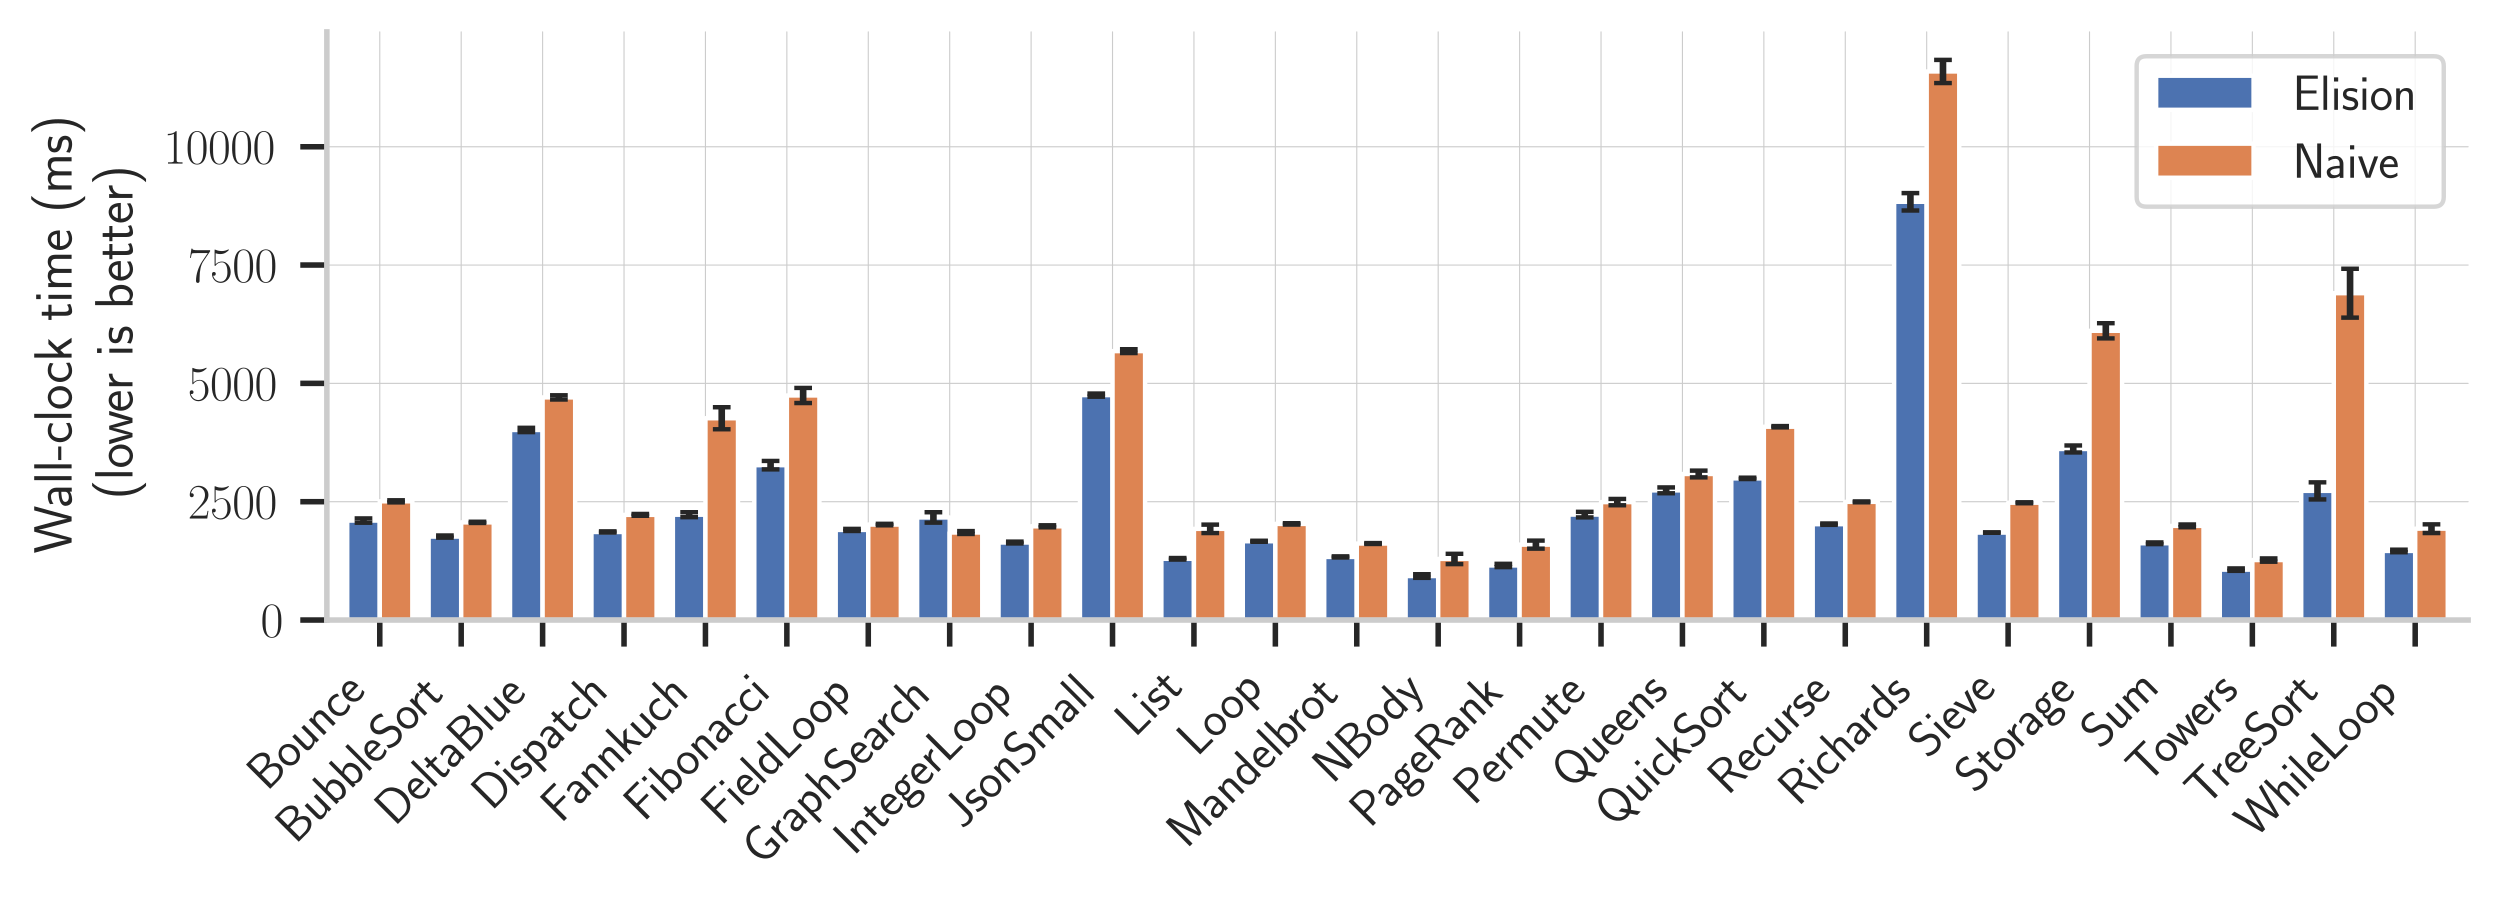 <?xml version="1.0" encoding="utf-8" standalone="no"?>
<!DOCTYPE svg PUBLIC "-//W3C//DTD SVG 1.1//EN"
  "http://www.w3.org/Graphics/SVG/1.1/DTD/svg11.dtd">
<svg xmlns:xlink="http://www.w3.org/1999/xlink" width="564.48pt" height="204.48pt" viewBox="0 0 564.48 204.48" xmlns="http://www.w3.org/2000/svg" version="1.1">
 <defs>
  <style type="text/css">*{stroke-linejoin: round; stroke-linecap: butt}</style>
 </defs>
 <g id="figure_1">
  <g id="patch_1">
   <path d="M 0 204.48 
L 564.48 204.48 
L 564.48 0 
L 0 0 
z
" style="fill: #ffffff"/>
  </g>
  <g id="axes_1">
   <g id="patch_2">
    <path d="M 73.801 139.994 
L 557.28 139.994 
L 557.28 7.2 
L 73.801 7.2 
z
" style="fill: #ffffff"/>
   </g>
   <g id="matplotlib.axis_1">
    <g id="xtick_1">
     <g id="line2d_1">
      <path d="M 85.75 139.994 
L 85.75 7.2 
" clip-path="url(#p13471187c0)" style="fill: none; stroke: #cccccc; stroke-width: 0.25; stroke-linecap: round"/>
     </g>
     <g id="line2d_2">
      <defs>
       <path id="mbc453ad5a9" d="M 0 0 
L 0 6 
" style="stroke: #262626; stroke-width: 1.25"/>
      </defs>
      <g>
       <use xlink:href="#mbc453ad5a9" x="85.75" y="139.994" style="fill: #262626; stroke: #262626; stroke-width: 1.25"/>
      </g>
     </g>
     <g id="text_1">
      <!-- Bounce -->
      <g style="fill: #262626" transform="translate(60.307 178.811) rotate(-45) scale(0.11 -0.11)">
       <defs>
        <path id="CMSS17-42" d="M 570 4416 
L 570 0 
L 2163 0 
C 3034 0 3667 574 3667 1200 
C 3667 1685 3251 2176 2502 2317 
C 3334 2558 3501 3040 3501 3313 
C 3501 3883 2874 4416 1997 4416 
L 570 4416 
z
M 1088 2496 
L 1088 4059 
L 1824 4059 
C 2483 4059 3002 3724 3002 3306 
C 3002 2926 2592 2496 1766 2496 
L 1088 2496 
z
M 1088 357 
L 1088 2107 
L 1939 2107 
C 2630 2107 3162 1679 3162 1206 
C 3162 772 2694 357 1984 357 
L 1088 357 
z
" transform="scale(0.016)"/>
        <path id="CMSS17-6f" d="M 2829 1356 
C 2829 2176 2221 2816 1504 2816 
C 768 2816 173 2157 173 1356 
C 173 544 787 -64 1498 -64 
C 2227 -64 2829 563 2829 1356 
z
M 1504 337 
C 1050 337 659 709 659 1408 
C 659 2151 1114 2427 1498 2427 
C 1914 2427 2342 2126 2342 1408 
C 2342 683 1926 337 1504 337 
z
" transform="scale(0.016)"/>
        <path id="CMSS17-75" d="M 2618 2739 
L 2131 2739 
L 2131 972 
C 2131 498 1786 306 1421 306 
C 998 306 960 447 960 709 
L 960 2739 
L 474 2739 
L 474 678 
C 474 179 646 -64 1088 -64 
C 1306 -64 1798 -13 2144 306 
L 2144 0 
L 2618 0 
L 2618 2739 
z
" transform="scale(0.016)"/>
        <path id="CMSS17-6e" d="M 2618 1877 
C 2618 2283 2522 2816 1798 2816 
C 1389 2816 1120 2606 941 2389 
L 941 2758 
L 474 2758 
L 474 0 
L 960 0 
L 960 1559 
C 960 1964 1114 2428 1549 2428 
C 2112 2428 2131 2048 2131 1829 
L 2131 0 
L 2618 0 
L 2618 1877 
z
" transform="scale(0.016)"/>
        <path id="CMSS17-63" d="M 2464 2541 
C 2464 2585 2170 2714 2093 2739 
C 1882 2816 1613 2816 1542 2816 
C 710 2816 211 2093 211 1363 
C 211 595 768 -64 1517 -64 
C 1946 -64 2253 76 2502 242 
L 2464 664 
C 2189 453 1869 337 1523 337 
C 1024 337 698 774 698 1369 
C 698 1831 909 2414 1549 2414 
C 1901 2414 2099 2343 2394 2145 
L 2464 2541 
z
" transform="scale(0.016)"/>
        <path id="CMSS17-65" d="M 2502 1377 
C 2502 1590 2490 2003 2285 2345 
C 2061 2713 1696 2816 1421 2816 
C 755 2816 192 2188 192 1375 
C 192 582 774 -64 1510 -64 
C 1798 -64 2150 19 2470 248 
C 2470 274 2458 414 2451 420 
C 2451 433 2432 630 2432 656 
C 2125 407 1773 325 1517 325 
C 1107 325 666 667 646 1377 
L 2502 1377 
z
M 698 1728 
C 781 2084 1062 2421 1421 2421 
C 1517 2421 1965 2421 2080 1728 
L 698 1728 
z
" transform="scale(0.016)"/>
       </defs>
       <use xlink:href="#CMSS17-42" transform="scale(0.996)"/>
       <use xlink:href="#CMSS17-6f" transform="translate(62.338 0) scale(0.996)"/>
       <use xlink:href="#CMSS17-75" transform="translate(109.182 0) scale(0.996)"/>
       <use xlink:href="#CMSS17-6e" transform="translate(157.387 0) scale(0.996)"/>
       <use xlink:href="#CMSS17-63" transform="translate(205.592 0) scale(0.996)"/>
       <use xlink:href="#CMSS17-65" transform="translate(247.23 0) scale(0.996)"/>
      </g>
     </g>
    </g>
    <g id="xtick_2">
     <g id="line2d_3">
      <path d="M 104.133 139.994 
L 104.133 7.2 
" clip-path="url(#p13471187c0)" style="fill: none; stroke: #cccccc; stroke-width: 0.25; stroke-linecap: round"/>
     </g>
     <g id="line2d_4">
      <g>
       <use xlink:href="#mbc453ad5a9" x="104.133" y="139.994" style="fill: #262626; stroke: #262626; stroke-width: 1.25"/>
      </g>
     </g>
     <g id="text_2">
      <!-- BubbleSort -->
      <g style="fill: #262626" transform="translate(66.744 190.758) rotate(-45) scale(0.11 -0.11)">
       <defs>
        <path id="CMSS17-62" d="M 954 4416 
L 480 4416 
L 480 -13 
L 966 -13 
L 966 274 
C 1210 38 1504 -64 1766 -64 
C 2381 -64 2880 549 2880 1352 
C 2880 2086 2496 2756 1926 2756 
C 1523 2756 1165 2591 954 2419 
L 954 4416 
z
M 966 2046 
C 1107 2222 1306 2368 1587 2368 
C 1965 2368 2394 2097 2394 1352 
C 2394 558 1882 325 1530 325 
C 1402 325 1267 356 1139 464 
C 966 615 966 709 966 797 
L 966 2046 
z
" transform="scale(0.016)"/>
        <path id="CMSS17-6c" d="M 947 4416 
L 474 4416 
L 474 0 
L 947 0 
L 947 4416 
z
" transform="scale(0.016)"/>
        <path id="CMSS17-53" d="M 2797 4169 
C 2515 4334 2208 4480 1690 4480 
C 864 4480 333 3879 333 3266 
C 333 3025 403 2753 653 2475 
C 902 2196 1184 2121 1542 2033 
C 1690 1994 1939 1924 1984 1906 
C 2342 1767 2515 1444 2515 1140 
C 2515 742 2202 318 1645 318 
C 1453 318 890 318 358 819 
L 269 318 
C 794 -64 1363 -128 1651 -128 
C 2438 -128 3002 488 3002 1186 
C 3002 1440 2925 1763 2656 2061 
C 2394 2347 2163 2410 1638 2549 
C 1338 2626 1146 2677 986 2873 
C 877 3013 819 3146 819 3317 
C 819 3673 1126 4060 1690 4060 
C 1971 4060 2336 4002 2707 3660 
L 2797 4169 
z
" transform="scale(0.016)"/>
        <path id="CMSS17-72" d="M 954 1363 
C 954 1965 1395 2368 1958 2368 
L 1958 2789 
C 1549 2789 1165 2585 934 2253 
L 934 2758 
L 480 2758 
L 480 0 
L 954 0 
L 954 1363 
z
" transform="scale(0.016)"/>
        <path id="CMSS17-74" d="M 1069 2368 
L 1901 2368 
L 1901 2737 
L 1069 2737 
L 1069 3520 
L 614 3520 
L 614 2737 
L 109 2737 
L 109 2368 
L 602 2368 
L 602 749 
C 602 384 685 -64 1107 -64 
C 1427 -64 1722 25 2003 172 
L 1901 548 
C 1747 414 1562 337 1363 337 
C 1082 337 1069 696 1069 856 
L 1069 2368 
z
" transform="scale(0.016)"/>
       </defs>
       <use xlink:href="#CMSS17-42" transform="scale(0.996)"/>
       <use xlink:href="#CMSS17-75" transform="translate(62.338 0) scale(0.996)"/>
       <use xlink:href="#CMSS17-62" transform="translate(110.543 0) scale(0.996)"/>
       <use xlink:href="#CMSS17-62" transform="translate(158.748 0) scale(0.996)"/>
       <use xlink:href="#CMSS17-6c" transform="translate(206.953 0) scale(0.996)"/>
       <use xlink:href="#CMSS17-65" transform="translate(229.134 0) scale(0.996)"/>
       <use xlink:href="#CMSS17-53" transform="translate(270.772 0) scale(0.996)"/>
       <use xlink:href="#CMSS17-6f" transform="translate(322.821 0) scale(0.996)"/>
       <use xlink:href="#CMSS17-72" transform="translate(367.062 0) scale(0.996)"/>
       <use xlink:href="#CMSS17-74" transform="translate(398.972 0) scale(0.996)"/>
      </g>
     </g>
    </g>
    <g id="xtick_3">
     <g id="line2d_5">
      <path d="M 122.517 139.994 
L 122.517 7.2 
" clip-path="url(#p13471187c0)" style="fill: none; stroke: #cccccc; stroke-width: 0.25; stroke-linecap: round"/>
     </g>
     <g id="line2d_6">
      <g>
       <use xlink:href="#mbc453ad5a9" x="122.517" y="139.994" style="fill: #262626; stroke: #262626; stroke-width: 1.25"/>
      </g>
     </g>
     <g id="text_3">
      <!-- DeltaBlue -->
      <g style="fill: #262626" transform="translate(89.131 186.754) rotate(-45) scale(0.11 -0.11)">
       <defs>
        <path id="CMSS17-44" d="M 570 4416 
L 570 0 
L 2144 0 
C 3194 0 4000 980 4000 2170 
C 4000 3398 3194 4416 2144 4416 
L 570 4416 
z
M 1094 357 
L 1094 4059 
L 2003 4059 
C 2861 4059 3475 3277 3475 2170 
C 3475 1107 2867 357 2003 357 
L 1094 357 
z
" transform="scale(0.016)"/>
        <path id="CMSS17-61" d="M 2406 1791 
C 2406 2392 1978 2808 1402 2808 
C 1120 2808 813 2757 461 2553 
L 499 2135 
C 659 2248 934 2432 1395 2432 
C 1722 2432 1920 2180 1920 1782 
L 1920 1536 
C 896 1536 256 1238 256 726 
C 256 461 416 -64 947 -64 
C 1043 -64 1562 -64 1933 217 
L 1933 -19 
L 2406 -19 
L 2406 1791 
z
M 1920 816 
C 1920 701 1920 548 1728 434 
C 1562 325 1350 325 1261 325 
C 941 325 723 511 723 744 
C 723 1211 1722 1211 1920 1211 
L 1920 816 
z
" transform="scale(0.016)"/>
       </defs>
       <use xlink:href="#CMSS17-44" transform="scale(0.996)"/>
       <use xlink:href="#CMSS17-65" transform="translate(67.543 0) scale(0.996)"/>
       <use xlink:href="#CMSS17-6c" transform="translate(109.182 0) scale(0.996)"/>
       <use xlink:href="#CMSS17-74" transform="translate(131.362 0) scale(0.996)"/>
       <use xlink:href="#CMSS17-61" transform="translate(165.194 0) scale(0.996)"/>
       <use xlink:href="#CMSS17-42" transform="translate(210.116 0) scale(0.996)"/>
       <use xlink:href="#CMSS17-6c" transform="translate(272.454 0) scale(0.996)"/>
       <use xlink:href="#CMSS17-75" transform="translate(294.635 0) scale(0.996)"/>
       <use xlink:href="#CMSS17-65" transform="translate(342.84 0) scale(0.996)"/>
      </g>
     </g>
    </g>
    <g id="xtick_4">
     <g id="line2d_7">
      <path d="M 140.9 139.994 
L 140.9 7.2 
" clip-path="url(#p13471187c0)" style="fill: none; stroke: #cccccc; stroke-width: 0.25; stroke-linecap: round"/>
     </g>
     <g id="line2d_8">
      <g>
       <use xlink:href="#mbc453ad5a9" x="140.9" y="139.994" style="fill: #262626; stroke: #262626; stroke-width: 1.25"/>
      </g>
     </g>
     <g id="text_4">
      <!-- Dispatch -->
      <g style="fill: #262626" transform="translate(111.001 183.267) rotate(-45) scale(0.11 -0.11)">
       <defs>
        <path id="CMSS17-69" d="M 979 4183 
L 442 4183 
L 442 3648 
L 979 3648 
L 979 4183 
z
M 947 2739 
L 474 2739 
L 474 0 
L 947 0 
L 947 2739 
z
" transform="scale(0.016)"/>
        <path id="CMSS17-73" d="M 2061 2627 
C 1683 2807 1389 2807 1197 2807 
C 742 2807 198 2648 198 2003 
C 198 1359 902 1218 1094 1179 
C 1389 1122 1715 1058 1715 740 
C 1715 337 1254 337 1171 337 
C 915 337 563 407 243 638 
L 166 210 
C 531 0 883 -64 1178 -64 
C 1965 -64 2163 416 2163 781 
C 2163 1094 1984 1305 1862 1401 
C 1651 1568 1574 1587 1050 1696 
C 960 1709 646 1779 646 2066 
C 646 2432 1050 2432 1139 2432 
C 1555 2432 1811 2303 1984 2208 
L 2061 2627 
z
" transform="scale(0.016)"/>
        <path id="CMSS17-70" d="M 966 333 
C 1178 129 1466 -5 1773 -5 
C 2368 -5 2880 603 2880 1412 
C 2880 2159 2496 2816 1946 2816 
C 1626 2816 1242 2702 954 2472 
L 954 2765 
L 480 2765 
L 480 -1216 
L 966 -1216 
L 966 333 
z
M 966 2100 
C 1018 2176 1235 2415 1587 2415 
C 2035 2415 2394 1960 2394 1412 
C 2394 787 1958 384 1530 384 
C 1402 384 1267 415 1139 523 
C 966 674 966 768 966 857 
L 966 2100 
z
" transform="scale(0.016)"/>
        <path id="CMSS17-68" d="M 2618 1891 
C 2618 2292 2522 2820 1798 2820 
C 1395 2820 1133 2623 947 2407 
L 947 4448 
L 474 4448 
L 474 32 
L 960 32 
L 960 1573 
C 960 1973 1114 2432 1549 2432 
C 2112 2432 2131 2056 2131 1839 
L 2131 32 
L 2618 32 
L 2618 1891 
z
" transform="scale(0.016)"/>
       </defs>
       <use xlink:href="#CMSS17-44" transform="scale(0.996)"/>
       <use xlink:href="#CMSS17-69" transform="translate(67.543 0) scale(0.996)"/>
       <use xlink:href="#CMSS17-73" transform="translate(89.724 0) scale(0.996)"/>
       <use xlink:href="#CMSS17-70" transform="translate(125.637 0) scale(0.996)"/>
       <use xlink:href="#CMSS17-61" transform="translate(173.842 0) scale(0.996)"/>
       <use xlink:href="#CMSS17-74" transform="translate(218.764 0) scale(0.996)"/>
       <use xlink:href="#CMSS17-63" transform="translate(252.596 0) scale(0.996)"/>
       <use xlink:href="#CMSS17-68" transform="translate(294.234 0) scale(0.996)"/>
      </g>
     </g>
    </g>
    <g id="xtick_5">
     <g id="line2d_9">
      <path d="M 159.283 139.994 
L 159.283 7.2 
" clip-path="url(#p13471187c0)" style="fill: none; stroke: #cccccc; stroke-width: 0.25; stroke-linecap: round"/>
     </g>
     <g id="line2d_10">
      <g>
       <use xlink:href="#mbc453ad5a9" x="159.283" y="139.994" style="fill: #262626; stroke: #262626; stroke-width: 1.25"/>
      </g>
     </g>
     <g id="text_5">
      <!-- Fannkuch -->
      <g style="fill: #262626" transform="translate(126.607 186.044) rotate(-45) scale(0.11 -0.11)">
       <defs>
        <path id="CMSS17-46" d="M 2918 1984 
L 2918 2373 
L 1101 2373 
L 1101 3968 
L 1882 3968 
C 1958 3968 2035 3968 2112 3968 
L 3168 3968 
L 3168 4375 
L 563 4375 
L 563 -32 
L 1101 -32 
L 1101 1984 
L 2918 1984 
z
" transform="scale(0.016)"/>
        <path id="CMSS17-6b" d="M 1696 1688 
L 2688 2739 
L 2074 2739 
L 954 1554 
L 954 4416 
L 480 4416 
L 480 0 
L 947 0 
L 947 892 
L 1376 1344 
L 2278 0 
L 2822 0 
L 1696 1688 
z
" transform="scale(0.016)"/>
       </defs>
       <use xlink:href="#CMSS17-46" transform="scale(0.996)"/>
       <use xlink:href="#CMSS17-61" transform="translate(50.687 0) scale(0.996)"/>
       <use xlink:href="#CMSS17-6e" transform="translate(95.609 0) scale(0.996)"/>
       <use xlink:href="#CMSS17-6e" transform="translate(143.814 0) scale(0.996)"/>
       <use xlink:href="#CMSS17-6b" transform="translate(192.019 0) scale(0.996)"/>
       <use xlink:href="#CMSS17-75" transform="translate(237.621 0) scale(0.996)"/>
       <use xlink:href="#CMSS17-63" transform="translate(285.826 0) scale(0.996)"/>
       <use xlink:href="#CMSS17-68" transform="translate(327.465 0) scale(0.996)"/>
      </g>
     </g>
    </g>
    <g id="xtick_6">
     <g id="line2d_11">
      <path d="M 177.666 139.994 
L 177.666 7.2 
" clip-path="url(#p13471187c0)" style="fill: none; stroke: #cccccc; stroke-width: 0.25; stroke-linecap: round"/>
     </g>
     <g id="line2d_12">
      <g>
       <use xlink:href="#mbc453ad5a9" x="177.666" y="139.994" style="fill: #262626; stroke: #262626; stroke-width: 1.25"/>
      </g>
     </g>
     <g id="text_6">
      <!-- Fibonacci -->
      <g style="fill: #262626" transform="translate(145.335 185.699) rotate(-45) scale(0.11 -0.11)">
       <use xlink:href="#CMSS17-46" transform="scale(0.996)"/>
       <use xlink:href="#CMSS17-69" transform="translate(53.29 0) scale(0.996)"/>
       <use xlink:href="#CMSS17-62" transform="translate(75.47 0) scale(0.996)"/>
       <use xlink:href="#CMSS17-6f" transform="translate(126.278 0) scale(0.996)"/>
       <use xlink:href="#CMSS17-6e" transform="translate(173.121 0) scale(0.996)"/>
       <use xlink:href="#CMSS17-61" transform="translate(221.326 0) scale(0.996)"/>
       <use xlink:href="#CMSS17-63" transform="translate(266.248 0) scale(0.996)"/>
       <use xlink:href="#CMSS17-63" transform="translate(307.887 0) scale(0.996)"/>
       <use xlink:href="#CMSS17-69" transform="translate(349.526 0) scale(0.996)"/>
      </g>
     </g>
    </g>
    <g id="xtick_7">
     <g id="line2d_13">
      <path d="M 196.049 139.994 
L 196.049 7.2 
" clip-path="url(#p13471187c0)" style="fill: none; stroke: #cccccc; stroke-width: 0.25; stroke-linecap: round"/>
     </g>
     <g id="line2d_14">
      <g>
       <use xlink:href="#mbc453ad5a9" x="196.049" y="139.994" style="fill: #262626; stroke: #262626; stroke-width: 1.25"/>
      </g>
     </g>
     <g id="text_7">
      <!-- FieldLoop -->
      <g style="fill: #262626" transform="translate(162.814 186.603) rotate(-45) scale(0.11 -0.11)">
       <defs>
        <path id="CMSS17-64" d="M 2611 4416 
L 2138 4416 
L 2138 2438 
C 1939 2603 1613 2756 1254 2756 
C 672 2756 211 2131 211 1347 
C 211 562 666 -64 1235 -64 
C 1677 -64 1971 172 2125 306 
L 2125 -13 
L 2611 -13 
L 2611 4416 
z
M 2125 836 
C 2125 747 2125 653 1926 482 
C 1798 375 1645 325 1498 325 
C 1152 325 698 576 698 1340 
C 698 2134 1210 2368 1562 2368 
C 1798 2368 1990 2254 2125 2065 
L 2125 836 
z
" transform="scale(0.016)"/>
        <path id="CMSS17-4c" d="M 1670 414 
C 1594 414 1517 414 1440 414 
L 1101 414 
L 1101 4416 
L 563 4416 
L 563 0 
L 3002 0 
L 3002 414 
L 1670 414 
z
" transform="scale(0.016)"/>
       </defs>
       <use xlink:href="#CMSS17-46" transform="scale(0.996)"/>
       <use xlink:href="#CMSS17-69" transform="translate(53.29 0) scale(0.996)"/>
       <use xlink:href="#CMSS17-65" transform="translate(75.47 0) scale(0.996)"/>
       <use xlink:href="#CMSS17-6c" transform="translate(117.109 0) scale(0.996)"/>
       <use xlink:href="#CMSS17-64" transform="translate(139.29 0) scale(0.996)"/>
       <use xlink:href="#CMSS17-4c" transform="translate(187.495 0) scale(0.996)"/>
       <use xlink:href="#CMSS17-6f" transform="translate(238.182 0) scale(0.996)"/>
       <use xlink:href="#CMSS17-6f" transform="translate(287.628 0) scale(0.996)"/>
       <use xlink:href="#CMSS17-70" transform="translate(334.472 0) scale(0.996)"/>
      </g>
     </g>
    </g>
    <g id="xtick_8">
     <g id="line2d_15">
      <path d="M 214.433 139.994 
L 214.433 7.2 
" clip-path="url(#p13471187c0)" style="fill: none; stroke: #cccccc; stroke-width: 0.25; stroke-linecap: round"/>
     </g>
     <g id="line2d_16">
      <g>
       <use xlink:href="#mbc453ad5a9" x="214.433" y="139.994" style="fill: #262626; stroke: #262626; stroke-width: 1.25"/>
      </g>
     </g>
     <g id="text_8">
      <!-- GraphSearch -->
      <g style="fill: #262626" transform="translate(172.028 195.773) rotate(-45) scale(0.11 -0.11)">
       <defs>
        <path id="CMSS17-47" d="M 3610 1856 
L 2336 1856 
L 2336 1461 
L 3123 1461 
L 3123 471 
C 2874 401 2618 350 2362 350 
C 1466 350 934 1301 934 2200 
C 934 3095 1491 4032 2362 4032 
C 2854 4032 3130 3881 3469 3627 
L 3552 4134 
C 3130 4351 2867 4440 2387 4440 
C 1146 4440 397 3324 397 2182 
C 397 1090 1152 -64 2349 -64 
C 2797 -64 3213 51 3610 248 
L 3610 1856 
z
" transform="scale(0.016)"/>
       </defs>
       <use xlink:href="#CMSS17-47" transform="scale(0.996)"/>
       <use xlink:href="#CMSS17-72" transform="translate(62.458 0) scale(0.996)"/>
       <use xlink:href="#CMSS17-61" transform="translate(94.368 0) scale(0.996)"/>
       <use xlink:href="#CMSS17-70" transform="translate(139.29 0) scale(0.996)"/>
       <use xlink:href="#CMSS17-68" transform="translate(187.495 0) scale(0.996)"/>
       <use xlink:href="#CMSS17-53" transform="translate(235.7 0) scale(0.996)"/>
       <use xlink:href="#CMSS17-65" transform="translate(287.748 0) scale(0.996)"/>
       <use xlink:href="#CMSS17-61" transform="translate(329.387 0) scale(0.996)"/>
       <use xlink:href="#CMSS17-72" transform="translate(371.707 0) scale(0.996)"/>
       <use xlink:href="#CMSS17-63" transform="translate(403.616 0) scale(0.996)"/>
       <use xlink:href="#CMSS17-68" transform="translate(445.255 0) scale(0.996)"/>
      </g>
     </g>
    </g>
    <g id="xtick_9">
     <g id="line2d_17">
      <path d="M 232.816 139.994 
L 232.816 7.2 
" clip-path="url(#p13471187c0)" style="fill: none; stroke: #cccccc; stroke-width: 0.25; stroke-linecap: round"/>
     </g>
     <g id="line2d_18">
      <g>
       <use xlink:href="#mbc453ad5a9" x="232.816" y="139.994" style="fill: #262626; stroke: #262626; stroke-width: 1.25"/>
      </g>
     </g>
     <g id="text_9">
      <!-- IntegerLoop -->
      <g style="fill: #262626" transform="translate(192.779 193.405) rotate(-45) scale(0.11 -0.11)">
       <defs>
        <path id="CMSS17-49" d="M 1094 4416 
L 557 4416 
L 557 0 
L 1094 0 
L 1094 4416 
z
" transform="scale(0.016)"/>
        <path id="CMSS17-67" d="M 2848 2808 
C 2483 2808 2170 2738 1914 2617 
C 1702 2777 1485 2808 1338 2808 
C 781 2808 358 2349 358 1814 
C 358 1468 550 1207 563 1195 
C 448 1035 384 863 384 672 
C 384 448 474 289 544 200 
C 211 -3 166 -314 166 -435 
C 166 -898 749 -1280 1498 -1280 
C 2253 -1280 2835 -898 2835 -428 
C 2835 448 1856 448 1587 448 
L 1069 448 
C 973 448 717 448 717 791 
C 717 921 774 1004 781 1010 
C 877 940 1075 832 1338 832 
C 1869 832 2310 1278 2310 1827 
C 2310 2132 2170 2355 2112 2432 
L 2131 2432 
C 2150 2432 2419 2432 2515 2432 
C 2720 2432 2739 2429 2918 2419 
L 2848 2808 
z
M 1338 1182 
C 1120 1182 813 1315 813 1823 
C 813 2375 1165 2464 1331 2464 
C 1549 2464 1856 2331 1856 1823 
C 1856 1271 1504 1182 1338 1182 
z
M 1581 -10 
C 1734 -10 2381 -10 2381 -442 
C 2381 -714 1984 -929 1504 -929 
C 1018 -929 621 -720 621 -435 
C 621 -403 621 -10 1062 -10 
L 1581 -10 
z
" transform="scale(0.016)"/>
       </defs>
       <use xlink:href="#CMSS17-49" transform="scale(0.996)"/>
       <use xlink:href="#CMSS17-6e" transform="translate(25.784 0) scale(0.996)"/>
       <use xlink:href="#CMSS17-74" transform="translate(73.989 0) scale(0.996)"/>
       <use xlink:href="#CMSS17-65" transform="translate(107.82 0) scale(0.996)"/>
       <use xlink:href="#CMSS17-67" transform="translate(149.459 0) scale(0.996)"/>
       <use xlink:href="#CMSS17-65" transform="translate(196.303 0) scale(0.996)"/>
       <use xlink:href="#CMSS17-72" transform="translate(237.942 0) scale(0.996)"/>
       <use xlink:href="#CMSS17-4c" transform="translate(269.851 0) scale(0.996)"/>
       <use xlink:href="#CMSS17-6f" transform="translate(320.539 0) scale(0.996)"/>
       <use xlink:href="#CMSS17-6f" transform="translate(369.985 0) scale(0.996)"/>
       <use xlink:href="#CMSS17-70" transform="translate(416.828 0) scale(0.996)"/>
      </g>
     </g>
    </g>
    <g id="xtick_10">
     <g id="line2d_19">
      <path d="M 251.199 139.994 
L 251.199 7.2 
" clip-path="url(#p13471187c0)" style="fill: none; stroke: #cccccc; stroke-width: 0.25; stroke-linecap: round"/>
     </g>
     <g id="line2d_20">
      <g>
       <use xlink:href="#mbc453ad5a9" x="251.199" y="139.994" style="fill: #262626; stroke: #262626; stroke-width: 1.25"/>
      </g>
     </g>
     <g id="text_10">
      <!-- JsonSmall -->
      <g style="fill: #262626" transform="translate(217.297 187.271) rotate(-45) scale(0.11 -0.11)">
       <defs>
        <path id="CMSS17-4a" d="M 2336 4384 
L 1811 4384 
L 1811 940 
C 1811 636 1683 261 1107 261 
C 781 261 506 414 333 604 
L 250 140 
C 646 -71 1011 -128 1280 -128 
C 1901 -128 2336 228 2336 920 
L 2336 4384 
z
" transform="scale(0.016)"/>
        <path id="CMSS17-6d" d="M 4288 1877 
C 4288 2308 4179 2816 3462 2816 
C 2982 2816 2694 2516 2566 2331 
C 2451 2670 2182 2816 1798 2816 
C 1363 2816 1088 2568 941 2389 
L 941 2758 
L 474 2758 
L 474 0 
L 960 0 
L 960 1559 
C 960 1939 1101 2428 1555 2428 
C 2138 2428 2138 2016 2138 1829 
L 2138 0 
L 2624 0 
L 2624 1559 
C 2624 1939 2765 2428 3219 2428 
C 3802 2428 3802 2016 3802 1829 
L 3802 0 
L 4288 0 
L 4288 1877 
z
" transform="scale(0.016)"/>
       </defs>
       <use xlink:href="#CMSS17-4a" transform="scale(0.996)"/>
       <use xlink:href="#CMSS17-73" transform="translate(44.121 0) scale(0.996)"/>
       <use xlink:href="#CMSS17-6f" transform="translate(80.035 0) scale(0.996)"/>
       <use xlink:href="#CMSS17-6e" transform="translate(126.878 0) scale(0.996)"/>
       <use xlink:href="#CMSS17-53" transform="translate(175.083 0) scale(0.996)"/>
       <use xlink:href="#CMSS17-6d" transform="translate(227.132 0) scale(0.996)"/>
       <use xlink:href="#CMSS17-61" transform="translate(301.361 0) scale(0.996)"/>
       <use xlink:href="#CMSS17-6c" transform="translate(346.283 0) scale(0.996)"/>
       <use xlink:href="#CMSS17-6c" transform="translate(368.464 0) scale(0.996)"/>
      </g>
     </g>
    </g>
    <g id="xtick_11">
     <g id="line2d_21">
      <path d="M 269.582 139.994 
L 269.582 7.2 
" clip-path="url(#p13471187c0)" style="fill: none; stroke: #cccccc; stroke-width: 0.25; stroke-linecap: round"/>
     </g>
     <g id="line2d_22">
      <g>
       <use xlink:href="#mbc453ad5a9" x="269.582" y="139.994" style="fill: #262626; stroke: #262626; stroke-width: 1.25"/>
      </g>
     </g>
     <g id="text_11">
      <!-- List -->
      <g style="fill: #262626" transform="translate(256.258 166.692) rotate(-45) scale(0.11 -0.11)">
       <use xlink:href="#CMSS17-4c" transform="scale(0.996)"/>
       <use xlink:href="#CMSS17-69" transform="translate(50.687 0) scale(0.996)"/>
       <use xlink:href="#CMSS17-73" transform="translate(72.868 0) scale(0.996)"/>
       <use xlink:href="#CMSS17-74" transform="translate(108.781 0) scale(0.996)"/>
      </g>
     </g>
    </g>
    <g id="xtick_12">
     <g id="line2d_23">
      <path d="M 287.966 139.994 
L 287.966 7.2 
" clip-path="url(#p13471187c0)" style="fill: none; stroke: #cccccc; stroke-width: 0.25; stroke-linecap: round"/>
     </g>
     <g id="line2d_24">
      <g>
       <use xlink:href="#mbc453ad5a9" x="287.966" y="139.994" style="fill: #262626; stroke: #262626; stroke-width: 1.25"/>
      </g>
     </g>
     <g id="text_12">
      <!-- Loop -->
      <g style="fill: #262626" transform="translate(270.293 171.041) rotate(-45) scale(0.11 -0.11)">
       <use xlink:href="#CMSS17-4c" transform="scale(0.996)"/>
       <use xlink:href="#CMSS17-6f" transform="translate(50.687 0) scale(0.996)"/>
       <use xlink:href="#CMSS17-6f" transform="translate(100.133 0) scale(0.996)"/>
       <use xlink:href="#CMSS17-70" transform="translate(146.977 0) scale(0.996)"/>
      </g>
     </g>
    </g>
    <g id="xtick_13">
     <g id="line2d_25">
      <path d="M 306.349 139.994 
L 306.349 7.2 
" clip-path="url(#p13471187c0)" style="fill: none; stroke: #cccccc; stroke-width: 0.25; stroke-linecap: round"/>
     </g>
     <g id="line2d_26">
      <g>
       <use xlink:href="#mbc453ad5a9" x="306.349" y="139.994" style="fill: #262626; stroke: #262626; stroke-width: 1.25"/>
      </g>
     </g>
     <g id="text_13">
      <!-- Mandelbrot -->
      <g style="fill: #262626" transform="translate(267.926 191.791) rotate(-45) scale(0.11 -0.11)">
       <defs>
        <path id="CMSS17-4d" d="M 3194 2371 
L 2886 1473 
C 2835 1307 2662 791 2624 587 
L 2618 587 
C 2598 715 2560 849 2458 1174 
C 2400 1365 2336 1562 2272 1741 
L 1325 4416 
L 576 4416 
L 576 0 
L 1075 0 
L 1075 3900 
L 1082 3900 
C 1082 3894 1139 3613 1530 2499 
L 2374 96 
L 2848 96 
L 3610 2231 
C 3661 2378 3821 2843 3891 3066 
C 3955 3257 4115 3728 4154 3913 
L 4160 3913 
L 4160 0 
L 4666 0 
L 4666 4416 
L 3923 4416 
L 3194 2371 
z
" transform="scale(0.016)"/>
       </defs>
       <use xlink:href="#CMSS17-4d" transform="scale(0.996)"/>
       <use xlink:href="#CMSS17-61" transform="translate(81.676 0) scale(0.996)"/>
       <use xlink:href="#CMSS17-6e" transform="translate(126.598 0) scale(0.996)"/>
       <use xlink:href="#CMSS17-64" transform="translate(174.803 0) scale(0.996)"/>
       <use xlink:href="#CMSS17-65" transform="translate(223.008 0) scale(0.996)"/>
       <use xlink:href="#CMSS17-6c" transform="translate(264.647 0) scale(0.996)"/>
       <use xlink:href="#CMSS17-62" transform="translate(286.827 0) scale(0.996)"/>
       <use xlink:href="#CMSS17-72" transform="translate(332.43 0) scale(0.996)"/>
       <use xlink:href="#CMSS17-6f" transform="translate(364.34 0) scale(0.996)"/>
       <use xlink:href="#CMSS17-74" transform="translate(411.183 0) scale(0.996)"/>
      </g>
     </g>
    </g>
    <g id="xtick_14">
     <g id="line2d_27">
      <path d="M 324.732 139.994 
L 324.732 7.2 
" clip-path="url(#p13471187c0)" style="fill: none; stroke: #cccccc; stroke-width: 0.25; stroke-linecap: round"/>
     </g>
     <g id="line2d_28">
      <g>
       <use xlink:href="#mbc453ad5a9" x="324.732" y="139.994" style="fill: #262626; stroke: #262626; stroke-width: 1.25"/>
      </g>
     </g>
     <g id="text_14">
      <!-- NBody -->
      <g style="fill: #262626" transform="translate(300.903 177.197) rotate(-45) scale(0.11 -0.11)">
       <defs>
        <path id="CMSS17-4e" d="M 1466 4180 
L 1350 4416 
L 563 4416 
L 563 0 
L 1062 0 
L 1062 3926 
L 1069 3932 
C 1114 3817 1139 3760 1402 3194 
L 2771 236 
L 2886 0 
L 3674 0 
L 3674 4416 
L 3174 4416 
L 3174 490 
L 3168 483 
C 3123 598 3098 655 2835 1221 
L 1466 4180 
z
" transform="scale(0.016)"/>
        <path id="CMSS17-79" d="M 2675 2752 
L 2176 2752 
C 1632 1294 1446 702 1434 383 
L 1427 383 
C 1408 696 1126 1460 902 2007 
L 602 2752 
L 83 2752 
L 1216 13 
C 1146 -178 1043 -465 1011 -529 
C 870 -885 774 -885 672 -885 
C 646 -885 442 -885 211 -809 
L 250 -1229 
C 410 -1261 570 -1280 685 -1280 
C 845 -1280 1165 -1280 1459 -497 
L 2675 2752 
z
" transform="scale(0.016)"/>
       </defs>
       <use xlink:href="#CMSS17-4e" transform="scale(0.996)"/>
       <use xlink:href="#CMSS17-42" transform="translate(66.062 0) scale(0.996)"/>
       <use xlink:href="#CMSS17-6f" transform="translate(128.4 0) scale(0.996)"/>
       <use xlink:href="#CMSS17-64" transform="translate(177.846 0) scale(0.996)"/>
       <use xlink:href="#CMSS17-79" transform="translate(226.051 0) scale(0.996)"/>
      </g>
     </g>
    </g>
    <g id="xtick_15">
     <g id="line2d_29">
      <path d="M 343.115 139.994 
L 343.115 7.2 
" clip-path="url(#p13471187c0)" style="fill: none; stroke: #cccccc; stroke-width: 0.25; stroke-linecap: round"/>
     </g>
     <g id="line2d_30">
      <g>
       <use xlink:href="#mbc453ad5a9" x="343.115" y="139.994" style="fill: #262626; stroke: #262626; stroke-width: 1.25"/>
      </g>
     </g>
     <g id="text_15">
      <!-- PageRank -->
      <g style="fill: #262626" transform="translate(309.31 187.174) rotate(-45) scale(0.11 -0.11)">
       <defs>
        <path id="CMSS17-50" d="M 2106 1856 
C 2874 1856 3501 2453 3501 3158 
C 3501 3850 2899 4453 2067 4453 
L 570 4453 
L 570 0 
L 1107 0 
L 1107 1856 
L 2106 1856 
z
M 1926 4096 
C 2669 4096 2995 3627 2995 3157 
C 2995 2720 2694 2226 1926 2226 
L 1094 2226 
L 1094 4096 
L 1926 4096 
z
" transform="scale(0.016)"/>
        <path id="CMSS17-52" d="M 2522 2109 
L 2534 2115 
C 3533 2459 3539 3147 3539 3268 
C 3539 3873 2925 4453 2003 4453 
L 570 4453 
L 570 32 
L 1094 32 
L 1094 2048 
L 2035 2048 
L 3168 32 
L 3706 32 
L 2522 2109 
z
M 1094 2437 
L 1094 4096 
L 1933 4096 
C 2746 4096 3034 3637 3034 3267 
C 3034 2922 2778 2437 1933 2437 
L 1094 2437 
z
" transform="scale(0.016)"/>
       </defs>
       <use xlink:href="#CMSS17-50" transform="scale(0.996)"/>
       <use xlink:href="#CMSS17-61" transform="translate(57.133 0) scale(0.996)"/>
       <use xlink:href="#CMSS17-67" transform="translate(102.055 0) scale(0.996)"/>
       <use xlink:href="#CMSS17-65" transform="translate(148.899 0) scale(0.996)"/>
       <use xlink:href="#CMSS17-52" transform="translate(190.537 0) scale(0.996)"/>
       <use xlink:href="#CMSS17-61" transform="translate(250.954 0) scale(0.996)"/>
       <use xlink:href="#CMSS17-6e" transform="translate(295.876 0) scale(0.996)"/>
       <use xlink:href="#CMSS17-6b" transform="translate(344.081 0) scale(0.996)"/>
      </g>
     </g>
    </g>
    <g id="xtick_16">
     <g id="line2d_31">
      <path d="M 361.499 139.994 
L 361.499 7.2 
" clip-path="url(#p13471187c0)" style="fill: none; stroke: #cccccc; stroke-width: 0.25; stroke-linecap: round"/>
     </g>
     <g id="line2d_32">
      <g>
       <use xlink:href="#mbc453ad5a9" x="361.499" y="139.994" style="fill: #262626; stroke: #262626; stroke-width: 1.25"/>
      </g>
     </g>
     <g id="text_16">
      <!-- Permute -->
      <g style="fill: #262626" transform="translate(332.762 182.105) rotate(-45) scale(0.11 -0.11)">
       <use xlink:href="#CMSS17-50" transform="scale(0.996)"/>
       <use xlink:href="#CMSS17-65" transform="translate(57.133 0) scale(0.996)"/>
       <use xlink:href="#CMSS17-72" transform="translate(98.772 0) scale(0.996)"/>
       <use xlink:href="#CMSS17-6d" transform="translate(130.682 0) scale(0.996)"/>
       <use xlink:href="#CMSS17-75" transform="translate(204.911 0) scale(0.996)"/>
       <use xlink:href="#CMSS17-74" transform="translate(253.116 0) scale(0.996)"/>
       <use xlink:href="#CMSS17-65" transform="translate(286.947 0) scale(0.996)"/>
      </g>
     </g>
    </g>
    <g id="xtick_17">
     <g id="line2d_33">
      <path d="M 379.882 139.994 
L 379.882 7.2 
" clip-path="url(#p13471187c0)" style="fill: none; stroke: #cccccc; stroke-width: 0.25; stroke-linecap: round"/>
     </g>
     <g id="line2d_34">
      <g>
       <use xlink:href="#mbc453ad5a9" x="379.882" y="139.994" style="fill: #262626; stroke: #262626; stroke-width: 1.25"/>
      </g>
     </g>
     <g id="text_17">
      <!-- Queens -->
      <g style="fill: #262626" transform="translate(354.805 178.445) rotate(-45) scale(0.11 -0.11)">
       <defs>
        <path id="CMSS17-51" d="M 3200 202 
C 3981 833 4096 1689 4096 2174 
C 4096 3501 3219 4497 2214 4497 
C 1210 4497 333 3497 333 2178 
C 333 847 1222 -128 2214 -128 
C 2438 -128 2630 -77 2765 -26 
L 3302 -832 
L 3930 -832 
L 3200 202 
z
M 2528 324 
C 2438 293 2330 273 2214 273 
C 1523 273 858 993 858 2178 
C 858 3357 1517 4096 2214 4096 
C 2918 4096 3571 3350 3571 2178 
C 3571 1771 3507 1089 2950 566 
L 2490 1210 
L 1939 1210 
L 2528 324 
z
" transform="scale(0.016)"/>
       </defs>
       <use xlink:href="#CMSS17-51" transform="scale(0.996)"/>
       <use xlink:href="#CMSS17-75" transform="translate(69.024 0) scale(0.996)"/>
       <use xlink:href="#CMSS17-65" transform="translate(117.229 0) scale(0.996)"/>
       <use xlink:href="#CMSS17-65" transform="translate(158.868 0) scale(0.996)"/>
       <use xlink:href="#CMSS17-6e" transform="translate(200.507 0) scale(0.996)"/>
       <use xlink:href="#CMSS17-73" transform="translate(248.712 0) scale(0.996)"/>
      </g>
     </g>
    </g>
    <g id="xtick_18">
     <g id="line2d_35">
      <path d="M 398.265 139.994 
L 398.265 7.2 
" clip-path="url(#p13471187c0)" style="fill: none; stroke: #cccccc; stroke-width: 0.25; stroke-linecap: round"/>
     </g>
     <g id="line2d_36">
      <g>
       <use xlink:href="#mbc453ad5a9" x="398.265" y="139.994" style="fill: #262626; stroke: #262626; stroke-width: 1.25"/>
      </g>
     </g>
     <g id="text_18">
      <!-- QuickSort -->
      <g style="fill: #262626" transform="translate(364.556 187.077) rotate(-45) scale(0.11 -0.11)">
       <use xlink:href="#CMSS17-51" transform="scale(0.996)"/>
       <use xlink:href="#CMSS17-75" transform="translate(69.024 0) scale(0.996)"/>
       <use xlink:href="#CMSS17-69" transform="translate(117.229 0) scale(0.996)"/>
       <use xlink:href="#CMSS17-63" transform="translate(139.41 0) scale(0.996)"/>
       <use xlink:href="#CMSS17-6b" transform="translate(181.049 0) scale(0.996)"/>
       <use xlink:href="#CMSS17-53" transform="translate(226.651 0) scale(0.996)"/>
       <use xlink:href="#CMSS17-6f" transform="translate(278.7 0) scale(0.996)"/>
       <use xlink:href="#CMSS17-72" transform="translate(322.941 0) scale(0.996)"/>
       <use xlink:href="#CMSS17-74" transform="translate(354.851 0) scale(0.996)"/>
      </g>
     </g>
    </g>
    <g id="xtick_19">
     <g id="line2d_37">
      <path d="M 416.648 139.994 
L 416.648 7.2 
" clip-path="url(#p13471187c0)" style="fill: none; stroke: #cccccc; stroke-width: 0.25; stroke-linecap: round"/>
     </g>
     <g id="line2d_38">
      <g>
       <use xlink:href="#mbc453ad5a9" x="416.648" y="139.994" style="fill: #262626; stroke: #262626; stroke-width: 1.25"/>
      </g>
     </g>
     <g id="text_19">
      <!-- Recurse -->
      <g style="fill: #262626" transform="translate(390.183 179.834) rotate(-45) scale(0.11 -0.11)">
       <use xlink:href="#CMSS17-52" transform="scale(0.996)"/>
       <use xlink:href="#CMSS17-65" transform="translate(60.416 0) scale(0.996)"/>
       <use xlink:href="#CMSS17-63" transform="translate(102.055 0) scale(0.996)"/>
       <use xlink:href="#CMSS17-75" transform="translate(143.694 0) scale(0.996)"/>
       <use xlink:href="#CMSS17-72" transform="translate(191.899 0) scale(0.996)"/>
       <use xlink:href="#CMSS17-73" transform="translate(223.809 0) scale(0.996)"/>
       <use xlink:href="#CMSS17-65" transform="translate(259.722 0) scale(0.996)"/>
      </g>
     </g>
    </g>
    <g id="xtick_20">
     <g id="line2d_39">
      <path d="M 435.031 139.994 
L 435.031 7.2 
" clip-path="url(#p13471187c0)" style="fill: none; stroke: #cccccc; stroke-width: 0.25; stroke-linecap: round"/>
     </g>
     <g id="line2d_40">
      <g>
       <use xlink:href="#mbc453ad5a9" x="435.031" y="139.994" style="fill: #262626; stroke: #262626; stroke-width: 1.25"/>
      </g>
     </g>
     <g id="text_20">
      <!-- Richards -->
      <g style="fill: #262626" transform="translate(406.091 182.309) rotate(-45) scale(0.11 -0.11)">
       <use xlink:href="#CMSS17-52" transform="scale(0.996)"/>
       <use xlink:href="#CMSS17-69" transform="translate(60.416 0) scale(0.996)"/>
       <use xlink:href="#CMSS17-63" transform="translate(82.597 0) scale(0.996)"/>
       <use xlink:href="#CMSS17-68" transform="translate(124.236 0) scale(0.996)"/>
       <use xlink:href="#CMSS17-61" transform="translate(172.441 0) scale(0.996)"/>
       <use xlink:href="#CMSS17-72" transform="translate(214.76 0) scale(0.996)"/>
       <use xlink:href="#CMSS17-64" transform="translate(246.67 0) scale(0.996)"/>
       <use xlink:href="#CMSS17-73" transform="translate(294.875 0) scale(0.996)"/>
      </g>
     </g>
    </g>
    <g id="xtick_21">
     <g id="line2d_41">
      <path d="M 453.415 139.994 
L 453.415 7.2 
" clip-path="url(#p13471187c0)" style="fill: none; stroke: #cccccc; stroke-width: 0.25; stroke-linecap: round"/>
     </g>
     <g id="line2d_42">
      <g>
       <use xlink:href="#mbc453ad5a9" x="453.415" y="139.994" style="fill: #262626; stroke: #262626; stroke-width: 1.25"/>
      </g>
     </g>
     <g id="text_21">
      <!-- Sieve -->
      <g style="fill: #262626" transform="translate(435.29 171.493) rotate(-45) scale(0.11 -0.11)">
       <defs>
        <path id="CMSS17-76" d="M 2675 2752 
L 2176 2752 
L 1747 1556 
C 1613 1165 1421 627 1389 352 
L 1382 352 
C 1370 468 1318 634 1286 749 
C 1248 890 1197 1056 1158 1172 
L 595 2752 
L 83 2752 
L 1094 0 
L 1664 0 
L 2675 2752 
z
" transform="scale(0.016)"/>
       </defs>
       <use xlink:href="#CMSS17-53" transform="scale(0.996)"/>
       <use xlink:href="#CMSS17-69" transform="translate(52.049 0) scale(0.996)"/>
       <use xlink:href="#CMSS17-65" transform="translate(74.229 0) scale(0.996)"/>
       <use xlink:href="#CMSS17-76" transform="translate(115.868 0) scale(0.996)"/>
       <use xlink:href="#CMSS17-65" transform="translate(158.868 0) scale(0.996)"/>
      </g>
     </g>
    </g>
    <g id="xtick_22">
     <g id="line2d_43">
      <path d="M 471.798 139.994 
L 471.798 7.2 
" clip-path="url(#p13471187c0)" style="fill: none; stroke: #cccccc; stroke-width: 0.25; stroke-linecap: round"/>
     </g>
     <g id="line2d_44">
      <g>
       <use xlink:href="#mbc453ad5a9" x="471.798" y="139.994" style="fill: #262626; stroke: #262626; stroke-width: 1.25"/>
      </g>
     </g>
     <g id="text_22">
      <!-- Storage -->
      <g style="fill: #262626" transform="translate(445.838 179.328) rotate(-45) scale(0.11 -0.11)">
       <use xlink:href="#CMSS17-53" transform="scale(0.996)"/>
       <use xlink:href="#CMSS17-74" transform="translate(52.049 0) scale(0.996)"/>
       <use xlink:href="#CMSS17-6f" transform="translate(85.88 0) scale(0.996)"/>
       <use xlink:href="#CMSS17-72" transform="translate(130.121 0) scale(0.996)"/>
       <use xlink:href="#CMSS17-61" transform="translate(162.031 0) scale(0.996)"/>
       <use xlink:href="#CMSS17-67" transform="translate(206.953 0) scale(0.996)"/>
       <use xlink:href="#CMSS17-65" transform="translate(253.797 0) scale(0.996)"/>
      </g>
     </g>
    </g>
    <g id="xtick_23">
     <g id="line2d_45">
      <path d="M 490.181 139.994 
L 490.181 7.2 
" clip-path="url(#p13471187c0)" style="fill: none; stroke: #cccccc; stroke-width: 0.25; stroke-linecap: round"/>
     </g>
     <g id="line2d_46">
      <g>
       <use xlink:href="#mbc453ad5a9" x="490.181" y="139.994" style="fill: #262626; stroke: #262626; stroke-width: 1.25"/>
      </g>
     </g>
     <g id="text_23">
      <!-- Sum -->
      <g style="fill: #262626" transform="translate(474.209 169.34) rotate(-45) scale(0.11 -0.11)">
       <use xlink:href="#CMSS17-53" transform="scale(0.996)"/>
       <use xlink:href="#CMSS17-75" transform="translate(52.049 0) scale(0.996)"/>
       <use xlink:href="#CMSS17-6d" transform="translate(100.253 0) scale(0.996)"/>
      </g>
     </g>
    </g>
    <g id="xtick_24">
     <g id="line2d_47">
      <path d="M 508.564 139.994 
L 508.564 7.2 
" clip-path="url(#p13471187c0)" style="fill: none; stroke: #cccccc; stroke-width: 0.25; stroke-linecap: round"/>
     </g>
     <g id="line2d_48">
      <g>
       <use xlink:href="#mbc453ad5a9" x="508.564" y="139.994" style="fill: #262626; stroke: #262626; stroke-width: 1.25"/>
      </g>
     </g>
     <g id="text_24">
      <!-- Towers -->
      <g style="fill: #262626" transform="translate(484.628 177.304) rotate(-45) scale(0.11 -0.11)">
       <defs>
        <path id="CMSS17-54" d="M 2317 3968 
L 2848 3968 
C 2925 3968 3002 3968 3078 3968 
L 3878 3968 
L 3878 4376 
L 218 4376 
L 218 3968 
L 1018 3968 
C 1094 3968 1171 3968 1248 3968 
L 1779 3968 
L 1779 -32 
L 2317 -32 
L 2317 3968 
z
" transform="scale(0.016)"/>
        <path id="CMSS17-77" d="M 4013 2752 
L 3526 2752 
L 3187 1601 
C 3117 1358 2918 685 2893 371 
L 2886 371 
C 2874 564 2765 1024 2586 1633 
L 2259 2752 
L 1818 2752 
L 1498 1658 
C 1338 1101 1216 627 1203 371 
L 1197 371 
C 1171 749 909 1633 870 1773 
L 582 2752 
L 83 2752 
L 915 0 
L 1402 0 
C 1734 1096 1990 1943 2010 2370 
C 2022 2160 2131 1707 2195 1484 
L 2618 0 
L 3181 0 
L 4013 2752 
z
" transform="scale(0.016)"/>
       </defs>
       <use xlink:href="#CMSS17-54" transform="scale(0.996)"/>
       <use xlink:href="#CMSS17-6f" transform="translate(56.012 0) scale(0.996)"/>
       <use xlink:href="#CMSS17-77" transform="translate(100.253 0) scale(0.996)"/>
       <use xlink:href="#CMSS17-65" transform="translate(161.47 0) scale(0.996)"/>
       <use xlink:href="#CMSS17-72" transform="translate(203.109 0) scale(0.996)"/>
       <use xlink:href="#CMSS17-73" transform="translate(235.019 0) scale(0.996)"/>
      </g>
     </g>
    </g>
    <g id="xtick_25">
     <g id="line2d_49">
      <path d="M 526.948 139.994 
L 526.948 7.2 
" clip-path="url(#p13471187c0)" style="fill: none; stroke: #cccccc; stroke-width: 0.25; stroke-linecap: round"/>
     </g>
     <g id="line2d_50">
      <g>
       <use xlink:href="#mbc453ad5a9" x="526.948" y="139.994" style="fill: #262626; stroke: #262626; stroke-width: 1.25"/>
      </g>
     </g>
     <g id="text_25">
      <!-- TreeSort -->
      <g style="fill: #262626" transform="translate(497.867 182.449) rotate(-45) scale(0.11 -0.11)">
       <use xlink:href="#CMSS17-54" transform="scale(0.996)"/>
       <use xlink:href="#CMSS17-72" transform="translate(56.012 0) scale(0.996)"/>
       <use xlink:href="#CMSS17-65" transform="translate(87.922 0) scale(0.996)"/>
       <use xlink:href="#CMSS17-65" transform="translate(129.561 0) scale(0.996)"/>
       <use xlink:href="#CMSS17-53" transform="translate(171.2 0) scale(0.996)"/>
       <use xlink:href="#CMSS17-6f" transform="translate(223.248 0) scale(0.996)"/>
       <use xlink:href="#CMSS17-72" transform="translate(267.489 0) scale(0.996)"/>
       <use xlink:href="#CMSS17-74" transform="translate(299.399 0) scale(0.996)"/>
      </g>
     </g>
    </g>
    <g id="xtick_26">
     <g id="line2d_51">
      <path d="M 545.331 139.994 
L 545.331 7.2 
" clip-path="url(#p13471187c0)" style="fill: none; stroke: #cccccc; stroke-width: 0.25; stroke-linecap: round"/>
     </g>
     <g id="line2d_52">
      <g>
       <use xlink:href="#mbc453ad5a9" x="545.331" y="139.994" style="fill: #262626; stroke: #262626; stroke-width: 1.25"/>
      </g>
     </g>
     <g id="text_26">
      <!-- WhileLoop -->
      <g style="fill: #262626" transform="translate(509.19 189.509) rotate(-45) scale(0.11 -0.11)">
       <defs>
        <path id="CMSS17-57" d="M 5581 4416 
L 5094 4416 
L 4557 2437 
C 4474 2118 4397 1801 4320 1482 
C 4205 1011 4122 681 4109 515 
L 4102 515 
C 4090 687 4006 1049 3904 1457 
C 3827 1795 3744 2131 3654 2462 
L 3123 4416 
L 2586 4416 
L 2080 2562 
L 1824 1549 
C 1632 747 1626 632 1613 505 
L 1606 505 
C 1606 543 1581 753 1402 1498 
C 1312 1868 1222 2244 1126 2601 
L 634 4416 
L 83 4416 
L 1299 0 
L 1830 0 
L 2336 1839 
L 2592 2851 
C 2765 3564 2803 3742 2816 3901 
L 2822 3901 
C 2822 3876 2880 3474 3130 2545 
L 3808 0 
L 4365 0 
L 5581 4416 
z
" transform="scale(0.016)"/>
       </defs>
       <use xlink:href="#CMSS17-57" transform="scale(0.996)"/>
       <use xlink:href="#CMSS17-68" transform="translate(88.242 0) scale(0.996)"/>
       <use xlink:href="#CMSS17-69" transform="translate(136.447 0) scale(0.996)"/>
       <use xlink:href="#CMSS17-6c" transform="translate(158.628 0) scale(0.996)"/>
       <use xlink:href="#CMSS17-65" transform="translate(180.809 0) scale(0.996)"/>
       <use xlink:href="#CMSS17-4c" transform="translate(222.447 0) scale(0.996)"/>
       <use xlink:href="#CMSS17-6f" transform="translate(273.134 0) scale(0.996)"/>
       <use xlink:href="#CMSS17-6f" transform="translate(322.581 0) scale(0.996)"/>
       <use xlink:href="#CMSS17-70" transform="translate(369.424 0) scale(0.996)"/>
      </g>
     </g>
    </g>
   </g>
   <g id="matplotlib.axis_2">
    <g id="ytick_1">
     <g id="line2d_53">
      <path d="M 73.801 139.994 
L 557.28 139.994 
" clip-path="url(#p13471187c0)" style="fill: none; stroke: #cccccc; stroke-width: 0.25; stroke-linecap: round"/>
     </g>
     <g id="line2d_54">
      <defs>
       <path id="mebe948ce70" d="M 0 0 
L -6 0 
" style="stroke: #262626; stroke-width: 1.25"/>
      </defs>
      <g>
       <use xlink:href="#mebe948ce70" x="73.801" y="139.994" style="fill: #262626; stroke: #262626; stroke-width: 1.25"/>
      </g>
     </g>
     <g id="text_27">
      <!-- $\mathdefault{0}$ -->
      <g style="fill: #262626" transform="translate(58.821 143.799) scale(0.11 -0.11)">
       <defs>
        <path id="CMR17-30" d="M 2688 2025 
C 2688 2416 2682 3080 2413 3591 
C 2176 4039 1798 4198 1466 4198 
C 1158 4198 768 4058 525 3597 
C 269 3118 243 2524 243 2025 
C 243 1661 250 1106 448 619 
C 723 -39 1216 -128 1466 -128 
C 1760 -128 2208 -7 2470 600 
C 2662 1042 2688 1559 2688 2025 
z
M 1466 -26 
C 1056 -26 813 325 723 812 
C 653 1188 653 1738 653 2096 
C 653 2588 653 2997 736 3387 
C 858 3929 1216 4096 1466 4096 
C 1728 4096 2067 3923 2189 3400 
C 2272 3036 2278 2607 2278 2096 
C 2278 1680 2278 1169 2202 792 
C 2067 95 1690 -26 1466 -26 
z
" transform="scale(0.016)"/>
       </defs>
       <use xlink:href="#CMR17-30" transform="scale(0.996)"/>
      </g>
     </g>
    </g>
    <g id="ytick_2">
     <g id="line2d_55">
      <path d="M 73.801 113.279 
L 557.28 113.279 
" clip-path="url(#p13471187c0)" style="fill: none; stroke: #cccccc; stroke-width: 0.25; stroke-linecap: round"/>
     </g>
     <g id="line2d_56">
      <g>
       <use xlink:href="#mebe948ce70" x="73.801" y="113.279" style="fill: #262626; stroke: #262626; stroke-width: 1.25"/>
      </g>
     </g>
     <g id="text_28">
      <!-- $\mathdefault{2500}$ -->
      <g style="fill: #262626" transform="translate(42.383 117.084) scale(0.11 -0.11)">
       <defs>
        <path id="CMR17-32" d="M 2669 989 
L 2554 989 
C 2490 536 2438 459 2413 420 
C 2381 369 1920 369 1830 369 
L 602 369 
C 832 619 1280 1072 1824 1597 
C 2214 1967 2669 2402 2669 3035 
C 2669 3790 2067 4224 1395 4224 
C 691 4224 262 3604 262 3030 
C 262 2780 448 2748 525 2748 
C 589 2748 781 2787 781 3010 
C 781 3207 614 3264 525 3264 
C 486 3264 448 3258 422 3245 
C 544 3790 915 4058 1306 4058 
C 1862 4058 2227 3617 2227 3035 
C 2227 2479 1901 2000 1536 1584 
L 262 146 
L 262 0 
L 2515 0 
L 2669 989 
z
" transform="scale(0.016)"/>
        <path id="CMR17-35" d="M 730 3692 
C 794 3666 1056 3584 1325 3584 
C 1920 3584 2246 3911 2432 4100 
C 2432 4157 2432 4192 2394 4192 
C 2387 4192 2374 4192 2323 4163 
C 2099 4058 1837 3973 1517 3973 
C 1325 3973 1037 3999 723 4139 
C 653 4171 640 4171 634 4171 
C 602 4171 595 4164 595 4037 
L 595 2203 
C 595 2089 595 2057 659 2057 
C 691 2057 704 2070 736 2114 
C 941 2401 1222 2522 1542 2522 
C 1766 2522 2246 2382 2246 1289 
C 2246 1085 2246 715 2054 421 
C 1894 159 1645 25 1370 25 
C 947 25 518 320 403 814 
C 429 807 480 795 506 795 
C 589 795 749 840 749 1038 
C 749 1210 627 1280 506 1280 
C 358 1280 262 1190 262 1011 
C 262 454 704 -128 1382 -128 
C 2042 -128 2669 440 2669 1264 
C 2669 2030 2170 2624 1549 2624 
C 1222 2624 947 2503 730 2274 
L 730 3692 
z
" transform="scale(0.016)"/>
       </defs>
       <use xlink:href="#CMR17-32" transform="scale(0.996)"/>
       <use xlink:href="#CMR17-35" transform="translate(45.69 0) scale(0.996)"/>
       <use xlink:href="#CMR17-30" transform="translate(91.381 0) scale(0.996)"/>
       <use xlink:href="#CMR17-30" transform="translate(137.071 0) scale(0.996)"/>
      </g>
     </g>
    </g>
    <g id="ytick_3">
     <g id="line2d_57">
      <path d="M 73.801 86.564 
L 557.28 86.564 
" clip-path="url(#p13471187c0)" style="fill: none; stroke: #cccccc; stroke-width: 0.25; stroke-linecap: round"/>
     </g>
     <g id="line2d_58">
      <g>
       <use xlink:href="#mebe948ce70" x="73.801" y="86.564" style="fill: #262626; stroke: #262626; stroke-width: 1.25"/>
      </g>
     </g>
     <g id="text_29">
      <!-- $\mathdefault{5000}$ -->
      <g style="fill: #262626" transform="translate(42.383 90.369) scale(0.11 -0.11)">
       <use xlink:href="#CMR17-35" transform="scale(0.996)"/>
       <use xlink:href="#CMR17-30" transform="translate(45.69 0) scale(0.996)"/>
       <use xlink:href="#CMR17-30" transform="translate(91.381 0) scale(0.996)"/>
       <use xlink:href="#CMR17-30" transform="translate(137.071 0) scale(0.996)"/>
      </g>
     </g>
    </g>
    <g id="ytick_4">
     <g id="line2d_59">
      <path d="M 73.801 59.849 
L 557.28 59.849 
" clip-path="url(#p13471187c0)" style="fill: none; stroke: #cccccc; stroke-width: 0.25; stroke-linecap: round"/>
     </g>
     <g id="line2d_60">
      <g>
       <use xlink:href="#mebe948ce70" x="73.801" y="59.849" style="fill: #262626; stroke: #262626; stroke-width: 1.25"/>
      </g>
     </g>
     <g id="text_30">
      <!-- $\mathdefault{7500}$ -->
      <g style="fill: #262626" transform="translate(42.383 63.654) scale(0.11 -0.11)">
       <defs>
        <path id="CMR17-37" d="M 2886 3941 
L 2886 4081 
L 1382 4081 
C 634 4081 621 4165 595 4288 
L 480 4288 
L 294 3094 
L 410 3094 
C 429 3215 474 3540 550 3661 
C 589 3712 1062 3712 1171 3712 
L 2579 3712 
L 1869 2661 
C 1395 1954 1069 999 1069 165 
C 1069 89 1069 -128 1299 -128 
C 1530 -128 1530 89 1530 171 
L 1530 465 
C 1530 1508 1709 2196 2003 2636 
L 2886 3941 
z
" transform="scale(0.016)"/>
       </defs>
       <use xlink:href="#CMR17-37" transform="scale(0.996)"/>
       <use xlink:href="#CMR17-35" transform="translate(45.69 0) scale(0.996)"/>
       <use xlink:href="#CMR17-30" transform="translate(91.381 0) scale(0.996)"/>
       <use xlink:href="#CMR17-30" transform="translate(137.071 0) scale(0.996)"/>
      </g>
     </g>
    </g>
    <g id="ytick_5">
     <g id="line2d_61">
      <path d="M 73.801 33.134 
L 557.28 33.134 
" clip-path="url(#p13471187c0)" style="fill: none; stroke: #cccccc; stroke-width: 0.25; stroke-linecap: round"/>
     </g>
     <g id="line2d_62">
      <g>
       <use xlink:href="#mebe948ce70" x="73.801" y="33.134" style="fill: #262626; stroke: #262626; stroke-width: 1.25"/>
      </g>
     </g>
     <g id="text_31">
      <!-- $\mathdefault{10000}$ -->
      <g style="fill: #262626" transform="translate(36.904 36.939) scale(0.11 -0.11)">
       <defs>
        <path id="CMR17-31" d="M 1702 4058 
C 1702 4192 1696 4192 1606 4192 
C 1357 3916 979 3827 621 3827 
C 602 3827 570 3827 563 3808 
C 557 3795 557 3782 557 3648 
C 755 3648 1088 3686 1344 3839 
L 1344 461 
C 1344 236 1331 160 781 160 
L 589 160 
L 589 0 
C 896 0 1216 0 1523 0 
C 1830 0 2150 0 2458 0 
L 2458 160 
L 2266 160 
C 1715 160 1702 230 1702 458 
L 1702 4058 
z
" transform="scale(0.016)"/>
       </defs>
       <use xlink:href="#CMR17-31" transform="scale(0.996)"/>
       <use xlink:href="#CMR17-30" transform="translate(45.69 0) scale(0.996)"/>
       <use xlink:href="#CMR17-30" transform="translate(91.381 0) scale(0.996)"/>
       <use xlink:href="#CMR17-30" transform="translate(137.071 0) scale(0.996)"/>
       <use xlink:href="#CMR17-30" transform="translate(182.762 0) scale(0.996)"/>
      </g>
     </g>
    </g>
    <g id="text_32">
     <!-- Wall-clock time (ms) -->
     <g style="fill: #262626" transform="translate(16.166 124.989) rotate(-90) scale(0.12 -0.12)">
      <defs>
       <path id="CMSS17-2d" d="M 1664 1216 
L 1664 1585 
L 64 1585 
L 64 1216 
L 1664 1216 
z
" transform="scale(0.016)"/>
       <path id="CMSS17-28" d="M 1613 4768 
C 1267 4417 474 3601 474 1588 
C 474 -433 1267 -1243 1613 -1600 
L 2003 -1600 
C 1216 -784 960 357 960 1581 
C 960 2798 1203 3946 2003 4768 
L 1613 4768 
z
" transform="scale(0.016)"/>
       <path id="CMSS17-29" d="M 723 -1600 
C 1069 -1249 1862 -433 1862 1581 
C 1862 3601 1069 4411 723 4768 
L 333 4768 
C 1120 3952 1376 2811 1376 1588 
C 1376 370 1133 -778 333 -1600 
L 723 -1600 
z
" transform="scale(0.016)"/>
      </defs>
      <use xlink:href="#CMSS17-57" transform="scale(0.996)"/>
      <use xlink:href="#CMSS17-61" transform="translate(85.64 0) scale(0.996)"/>
      <use xlink:href="#CMSS17-6c" transform="translate(130.562 0) scale(0.996)"/>
      <use xlink:href="#CMSS17-6c" transform="translate(152.742 0) scale(0.996)"/>
      <use xlink:href="#CMSS17-2d" transform="translate(174.923 0) scale(0.996)"/>
      <use xlink:href="#CMSS17-63" transform="translate(206.152 0) scale(0.996)"/>
      <use xlink:href="#CMSS17-6c" transform="translate(247.791 0) scale(0.996)"/>
      <use xlink:href="#CMSS17-6f" transform="translate(269.972 0) scale(0.996)"/>
      <use xlink:href="#CMSS17-63" transform="translate(319.418 0) scale(0.996)"/>
      <use xlink:href="#CMSS17-6b" transform="translate(361.057 0) scale(0.996)"/>
      <use xlink:href="#CMSS17-74" transform="translate(437.888 0) scale(0.996)"/>
      <use xlink:href="#CMSS17-69" transform="translate(471.72 0) scale(0.996)"/>
      <use xlink:href="#CMSS17-6d" transform="translate(493.901 0) scale(0.996)"/>
      <use xlink:href="#CMSS17-65" transform="translate(568.13 0) scale(0.996)"/>
      <use xlink:href="#CMSS17-28" transform="translate(640.998 0) scale(0.996)"/>
      <use xlink:href="#CMSS17-6d" transform="translate(677.432 0) scale(0.996)"/>
      <use xlink:href="#CMSS17-73" transform="translate(751.661 0) scale(0.996)"/>
      <use xlink:href="#CMSS17-29" transform="translate(787.574 0) scale(0.996)"/>
     </g>
     <!-- (lower is better) -->
     <g style="fill: #262626" transform="translate(29.915 112.802) rotate(-90) scale(0.12 -0.12)">
      <use xlink:href="#CMSS17-28" transform="scale(0.996)"/>
      <use xlink:href="#CMSS17-6c" transform="translate(36.434 0) scale(0.996)"/>
      <use xlink:href="#CMSS17-6f" transform="translate(58.615 0) scale(0.996)"/>
      <use xlink:href="#CMSS17-77" transform="translate(102.856 0) scale(0.996)"/>
      <use xlink:href="#CMSS17-65" transform="translate(164.073 0) scale(0.996)"/>
      <use xlink:href="#CMSS17-72" transform="translate(205.712 0) scale(0.996)"/>
      <use xlink:href="#CMSS17-69" transform="translate(268.851 0) scale(0.996)"/>
      <use xlink:href="#CMSS17-73" transform="translate(291.031 0) scale(0.996)"/>
      <use xlink:href="#CMSS17-62" transform="translate(358.174 0) scale(0.996)"/>
      <use xlink:href="#CMSS17-65" transform="translate(408.981 0) scale(0.996)"/>
      <use xlink:href="#CMSS17-74" transform="translate(450.62 0) scale(0.996)"/>
      <use xlink:href="#CMSS17-74" transform="translate(484.452 0) scale(0.996)"/>
      <use xlink:href="#CMSS17-65" transform="translate(518.283 0) scale(0.996)"/>
      <use xlink:href="#CMSS17-72" transform="translate(559.922 0) scale(0.996)"/>
      <use xlink:href="#CMSS17-29" transform="translate(591.832 0) scale(0.996)"/>
     </g>
    </g>
   </g>
   <g id="patch_3">
    <path d="M 78.397 139.994 
L 85.75 139.994 
L 85.75 117.539 
L 78.397 117.539 
z
" clip-path="url(#p13471187c0)" style="fill: #4c72b0; stroke: #ffffff; stroke-linejoin: miter"/>
   </g>
   <g id="patch_4">
    <path d="M 96.78 139.994 
L 104.133 139.994 
L 104.133 121.158 
L 96.78 121.158 
z
" clip-path="url(#p13471187c0)" style="fill: #4c72b0; stroke: #ffffff; stroke-linejoin: miter"/>
   </g>
   <g id="patch_5">
    <path d="M 115.163 139.994 
L 122.517 139.994 
L 122.517 97.082 
L 115.163 97.082 
z
" clip-path="url(#p13471187c0)" style="fill: #4c72b0; stroke: #ffffff; stroke-linejoin: miter"/>
   </g>
   <g id="patch_6">
    <path d="M 133.546 139.994 
L 140.9 139.994 
L 140.9 120.111 
L 133.546 120.111 
z
" clip-path="url(#p13471187c0)" style="fill: #4c72b0; stroke: #ffffff; stroke-linejoin: miter"/>
   </g>
   <g id="patch_7">
    <path d="M 151.93 139.994 
L 159.283 139.994 
L 159.283 116.217 
L 151.93 116.217 
z
" clip-path="url(#p13471187c0)" style="fill: #4c72b0; stroke: #ffffff; stroke-linejoin: miter"/>
   </g>
   <g id="patch_8">
    <path d="M 170.313 139.994 
L 177.666 139.994 
L 177.666 105.029 
L 170.313 105.029 
z
" clip-path="url(#p13471187c0)" style="fill: #4c72b0; stroke: #ffffff; stroke-linejoin: miter"/>
   </g>
   <g id="patch_9">
    <path d="M 188.696 139.994 
L 196.049 139.994 
L 196.049 119.655 
L 188.696 119.655 
z
" clip-path="url(#p13471187c0)" style="fill: #4c72b0; stroke: #ffffff; stroke-linejoin: miter"/>
   </g>
   <g id="patch_10">
    <path d="M 207.079 139.994 
L 214.433 139.994 
L 214.433 116.837 
L 207.079 116.837 
z
" clip-path="url(#p13471187c0)" style="fill: #4c72b0; stroke: #ffffff; stroke-linejoin: miter"/>
   </g>
   <g id="patch_11">
    <path d="M 225.463 139.994 
L 232.816 139.994 
L 232.816 122.501 
L 225.463 122.501 
z
" clip-path="url(#p13471187c0)" style="fill: #4c72b0; stroke: #ffffff; stroke-linejoin: miter"/>
   </g>
   <g id="patch_12">
    <path d="M 243.846 139.994 
L 251.199 139.994 
L 251.199 89.217 
L 243.846 89.217 
z
" clip-path="url(#p13471187c0)" style="fill: #4c72b0; stroke: #ffffff; stroke-linejoin: miter"/>
   </g>
   <g id="patch_13">
    <path d="M 262.229 139.994 
L 269.582 139.994 
L 269.582 126.173 
L 262.229 126.173 
z
" clip-path="url(#p13471187c0)" style="fill: #4c72b0; stroke: #ffffff; stroke-linejoin: miter"/>
   </g>
   <g id="patch_14">
    <path d="M 280.612 139.994 
L 287.966 139.994 
L 287.966 122.212 
L 280.612 122.212 
z
" clip-path="url(#p13471187c0)" style="fill: #4c72b0; stroke: #ffffff; stroke-linejoin: miter"/>
   </g>
   <g id="patch_15">
    <path d="M 298.996 139.994 
L 306.349 139.994 
L 306.349 125.753 
L 298.996 125.753 
z
" clip-path="url(#p13471187c0)" style="fill: #4c72b0; stroke: #ffffff; stroke-linejoin: miter"/>
   </g>
   <g id="patch_16">
    <path d="M 317.379 139.994 
L 324.732 139.994 
L 324.732 130.063 
L 317.379 130.063 
z
" clip-path="url(#p13471187c0)" style="fill: #4c72b0; stroke: #ffffff; stroke-linejoin: miter"/>
   </g>
   <g id="patch_17">
    <path d="M 335.762 139.994 
L 343.115 139.994 
L 343.115 127.676 
L 335.762 127.676 
z
" clip-path="url(#p13471187c0)" style="fill: #4c72b0; stroke: #ffffff; stroke-linejoin: miter"/>
   </g>
   <g id="patch_18">
    <path d="M 354.145 139.994 
L 361.499 139.994 
L 361.499 116.196 
L 354.145 116.196 
z
" clip-path="url(#p13471187c0)" style="fill: #4c72b0; stroke: #ffffff; stroke-linejoin: miter"/>
   </g>
   <g id="patch_19">
    <path d="M 372.528 139.994 
L 379.882 139.994 
L 379.882 110.718 
L 372.528 110.718 
z
" clip-path="url(#p13471187c0)" style="fill: #4c72b0; stroke: #ffffff; stroke-linejoin: miter"/>
   </g>
   <g id="patch_20">
    <path d="M 390.912 139.994 
L 398.265 139.994 
L 398.265 108.01 
L 390.912 108.01 
z
" clip-path="url(#p13471187c0)" style="fill: #4c72b0; stroke: #ffffff; stroke-linejoin: miter"/>
   </g>
   <g id="patch_21">
    <path d="M 409.295 139.994 
L 416.648 139.994 
L 416.648 118.355 
L 409.295 118.355 
z
" clip-path="url(#p13471187c0)" style="fill: #4c72b0; stroke: #ffffff; stroke-linejoin: miter"/>
   </g>
   <g id="patch_22">
    <path d="M 427.678 139.994 
L 435.031 139.994 
L 435.031 45.565 
L 427.678 45.565 
z
" clip-path="url(#p13471187c0)" style="fill: #4c72b0; stroke: #ffffff; stroke-linejoin: miter"/>
   </g>
   <g id="patch_23">
    <path d="M 446.061 139.994 
L 453.415 139.994 
L 453.415 120.253 
L 446.061 120.253 
z
" clip-path="url(#p13471187c0)" style="fill: #4c72b0; stroke: #ffffff; stroke-linejoin: miter"/>
   </g>
   <g id="patch_24">
    <path d="M 464.445 139.994 
L 471.798 139.994 
L 471.798 101.374 
L 464.445 101.374 
z
" clip-path="url(#p13471187c0)" style="fill: #4c72b0; stroke: #ffffff; stroke-linejoin: miter"/>
   </g>
   <g id="patch_25">
    <path d="M 482.828 139.994 
L 490.181 139.994 
L 490.181 122.668 
L 482.828 122.668 
z
" clip-path="url(#p13471187c0)" style="fill: #4c72b0; stroke: #ffffff; stroke-linejoin: miter"/>
   </g>
   <g id="patch_26">
    <path d="M 501.211 139.994 
L 508.564 139.994 
L 508.564 128.62 
L 501.211 128.62 
z
" clip-path="url(#p13471187c0)" style="fill: #4c72b0; stroke: #ffffff; stroke-linejoin: miter"/>
   </g>
   <g id="patch_27">
    <path d="M 519.594 139.994 
L 526.948 139.994 
L 526.948 110.836 
L 519.594 110.836 
z
" clip-path="url(#p13471187c0)" style="fill: #4c72b0; stroke: #ffffff; stroke-linejoin: miter"/>
   </g>
   <g id="patch_28">
    <path d="M 537.978 139.994 
L 545.331 139.994 
L 545.331 124.399 
L 537.978 124.399 
z
" clip-path="url(#p13471187c0)" style="fill: #4c72b0; stroke: #ffffff; stroke-linejoin: miter"/>
   </g>
   <g id="patch_29">
    <path d="M 85.75 139.994 
L 93.103 139.994 
L 93.103 113.193 
L 85.75 113.193 
z
" clip-path="url(#p13471187c0)" style="fill: #dd8452; stroke: #ffffff; stroke-linejoin: miter"/>
   </g>
   <g id="patch_30">
    <path d="M 104.133 139.994 
L 111.487 139.994 
L 111.487 117.948 
L 104.133 117.948 
z
" clip-path="url(#p13471187c0)" style="fill: #dd8452; stroke: #ffffff; stroke-linejoin: miter"/>
   </g>
   <g id="patch_31">
    <path d="M 122.517 139.994 
L 129.87 139.994 
L 129.87 89.727 
L 122.517 89.727 
z
" clip-path="url(#p13471187c0)" style="fill: #dd8452; stroke: #ffffff; stroke-linejoin: miter"/>
   </g>
   <g id="patch_32">
    <path d="M 140.9 139.994 
L 148.253 139.994 
L 148.253 116.249 
L 140.9 116.249 
z
" clip-path="url(#p13471187c0)" style="fill: #dd8452; stroke: #ffffff; stroke-linejoin: miter"/>
   </g>
   <g id="patch_33">
    <path d="M 159.283 139.994 
L 166.636 139.994 
L 166.636 94.436 
L 159.283 94.436 
z
" clip-path="url(#p13471187c0)" style="fill: #dd8452; stroke: #ffffff; stroke-linejoin: miter"/>
   </g>
   <g id="patch_34">
    <path d="M 177.666 139.994 
L 185.02 139.994 
L 185.02 89.296 
L 177.666 89.296 
z
" clip-path="url(#p13471187c0)" style="fill: #dd8452; stroke: #ffffff; stroke-linejoin: miter"/>
   </g>
   <g id="patch_35">
    <path d="M 196.049 139.994 
L 203.403 139.994 
L 203.403 118.44 
L 196.049 118.44 
z
" clip-path="url(#p13471187c0)" style="fill: #dd8452; stroke: #ffffff; stroke-linejoin: miter"/>
   </g>
   <g id="patch_36">
    <path d="M 214.433 139.994 
L 221.786 139.994 
L 221.786 120.239 
L 214.433 120.239 
z
" clip-path="url(#p13471187c0)" style="fill: #dd8452; stroke: #ffffff; stroke-linejoin: miter"/>
   </g>
   <g id="patch_37">
    <path d="M 232.816 139.994 
L 240.169 139.994 
L 240.169 118.832 
L 232.816 118.832 
z
" clip-path="url(#p13471187c0)" style="fill: #dd8452; stroke: #ffffff; stroke-linejoin: miter"/>
   </g>
   <g id="patch_38">
    <path d="M 251.199 139.994 
L 258.552 139.994 
L 258.552 79.283 
L 251.199 79.283 
z
" clip-path="url(#p13471187c0)" style="fill: #dd8452; stroke: #ffffff; stroke-linejoin: miter"/>
   </g>
   <g id="patch_39">
    <path d="M 269.582 139.994 
L 276.936 139.994 
L 276.936 119.412 
L 269.582 119.412 
z
" clip-path="url(#p13471187c0)" style="fill: #dd8452; stroke: #ffffff; stroke-linejoin: miter"/>
   </g>
   <g id="patch_40">
    <path d="M 287.966 139.994 
L 295.319 139.994 
L 295.319 118.294 
L 287.966 118.294 
z
" clip-path="url(#p13471187c0)" style="fill: #dd8452; stroke: #ffffff; stroke-linejoin: miter"/>
   </g>
   <g id="patch_41">
    <path d="M 306.349 139.994 
L 313.702 139.994 
L 313.702 122.729 
L 306.349 122.729 
z
" clip-path="url(#p13471187c0)" style="fill: #dd8452; stroke: #ffffff; stroke-linejoin: miter"/>
   </g>
   <g id="patch_42">
    <path d="M 324.732 139.994 
L 332.085 139.994 
L 332.085 126.205 
L 324.732 126.205 
z
" clip-path="url(#p13471187c0)" style="fill: #dd8452; stroke: #ffffff; stroke-linejoin: miter"/>
   </g>
   <g id="patch_43">
    <path d="M 343.115 139.994 
L 350.469 139.994 
L 350.469 122.974 
L 343.115 122.974 
z
" clip-path="url(#p13471187c0)" style="fill: #dd8452; stroke: #ffffff; stroke-linejoin: miter"/>
   </g>
   <g id="patch_44">
    <path d="M 361.499 139.994 
L 368.852 139.994 
L 368.852 113.371 
L 361.499 113.371 
z
" clip-path="url(#p13471187c0)" style="fill: #dd8452; stroke: #ffffff; stroke-linejoin: miter"/>
   </g>
   <g id="patch_45">
    <path d="M 379.882 139.994 
L 387.235 139.994 
L 387.235 107.024 
L 379.882 107.024 
z
" clip-path="url(#p13471187c0)" style="fill: #dd8452; stroke: #ffffff; stroke-linejoin: miter"/>
   </g>
   <g id="patch_46">
    <path d="M 398.265 139.994 
L 405.618 139.994 
L 405.618 96.356 
L 398.265 96.356 
z
" clip-path="url(#p13471187c0)" style="fill: #dd8452; stroke: #ffffff; stroke-linejoin: miter"/>
   </g>
   <g id="patch_47">
    <path d="M 416.648 139.994 
L 424.002 139.994 
L 424.002 113.314 
L 416.648 113.314 
z
" clip-path="url(#p13471187c0)" style="fill: #dd8452; stroke: #ffffff; stroke-linejoin: miter"/>
   </g>
   <g id="patch_48">
    <path d="M 435.031 139.994 
L 442.385 139.994 
L 442.385 16.139 
L 435.031 16.139 
z
" clip-path="url(#p13471187c0)" style="fill: #dd8452; stroke: #ffffff; stroke-linejoin: miter"/>
   </g>
   <g id="patch_49">
    <path d="M 453.415 139.994 
L 460.768 139.994 
L 460.768 113.514 
L 453.415 113.514 
z
" clip-path="url(#p13471187c0)" style="fill: #dd8452; stroke: #ffffff; stroke-linejoin: miter"/>
   </g>
   <g id="patch_50">
    <path d="M 471.798 139.994 
L 479.151 139.994 
L 479.151 74.691 
L 471.798 74.691 
z
" clip-path="url(#p13471187c0)" style="fill: #dd8452; stroke: #ffffff; stroke-linejoin: miter"/>
   </g>
   <g id="patch_51">
    <path d="M 490.181 139.994 
L 497.534 139.994 
L 497.534 118.739 
L 490.181 118.739 
z
" clip-path="url(#p13471187c0)" style="fill: #dd8452; stroke: #ffffff; stroke-linejoin: miter"/>
   </g>
   <g id="patch_52">
    <path d="M 508.564 139.994 
L 515.918 139.994 
L 515.918 126.462 
L 508.564 126.462 
z
" clip-path="url(#p13471187c0)" style="fill: #dd8452; stroke: #ffffff; stroke-linejoin: miter"/>
   </g>
   <g id="patch_53">
    <path d="M 526.948 139.994 
L 534.301 139.994 
L 534.301 66.203 
L 526.948 66.203 
z
" clip-path="url(#p13471187c0)" style="fill: #dd8452; stroke: #ffffff; stroke-linejoin: miter"/>
   </g>
   <g id="patch_54">
    <path d="M 545.331 139.994 
L 552.684 139.994 
L 552.684 119.37 
L 545.331 119.37 
z
" clip-path="url(#p13471187c0)" style="fill: #dd8452; stroke: #ffffff; stroke-linejoin: miter"/>
   </g>
   <g id="LineCollection_1">
    <path d="M 82.073 118.026 
L 82.073 117.052 
" clip-path="url(#p13471187c0)" style="fill: none; stroke: #262626; stroke-width: 1.5"/>
    <path d="M 100.457 121.401 
L 100.457 120.914 
" clip-path="url(#p13471187c0)" style="fill: none; stroke: #262626; stroke-width: 1.5"/>
    <path d="M 118.84 97.571 
L 118.84 96.594 
" clip-path="url(#p13471187c0)" style="fill: none; stroke: #262626; stroke-width: 1.5"/>
    <path d="M 137.223 120.243 
L 137.223 119.978 
" clip-path="url(#p13471187c0)" style="fill: none; stroke: #262626; stroke-width: 1.5"/>
    <path d="M 155.606 116.78 
L 155.606 115.655 
" clip-path="url(#p13471187c0)" style="fill: none; stroke: #262626; stroke-width: 1.5"/>
    <path d="M 173.99 105.986 
L 173.99 104.072 
" clip-path="url(#p13471187c0)" style="fill: none; stroke: #262626; stroke-width: 1.5"/>
    <path d="M 192.373 119.896 
L 192.373 119.413 
" clip-path="url(#p13471187c0)" style="fill: none; stroke: #262626; stroke-width: 1.5"/>
    <path d="M 210.756 118.013 
L 210.756 115.661 
" clip-path="url(#p13471187c0)" style="fill: none; stroke: #262626; stroke-width: 1.5"/>
    <path d="M 229.139 122.711 
L 229.139 122.29 
" clip-path="url(#p13471187c0)" style="fill: none; stroke: #262626; stroke-width: 1.5"/>
    <path d="M 247.523 89.579 
L 247.523 88.856 
" clip-path="url(#p13471187c0)" style="fill: none; stroke: #262626; stroke-width: 1.5"/>
    <path d="M 265.906 126.35 
L 265.906 125.996 
" clip-path="url(#p13471187c0)" style="fill: none; stroke: #262626; stroke-width: 1.5"/>
    <path d="M 284.289 122.325 
L 284.289 122.1 
" clip-path="url(#p13471187c0)" style="fill: none; stroke: #262626; stroke-width: 1.5"/>
    <path d="M 302.672 125.883 
L 302.672 125.622 
" clip-path="url(#p13471187c0)" style="fill: none; stroke: #262626; stroke-width: 1.5"/>
    <path d="M 321.055 130.473 
L 321.055 129.653 
" clip-path="url(#p13471187c0)" style="fill: none; stroke: #262626; stroke-width: 1.5"/>
    <path d="M 339.439 128.052 
L 339.439 127.301 
" clip-path="url(#p13471187c0)" style="fill: none; stroke: #262626; stroke-width: 1.5"/>
    <path d="M 357.822 116.821 
L 357.822 115.571 
" clip-path="url(#p13471187c0)" style="fill: none; stroke: #262626; stroke-width: 1.5"/>
    <path d="M 376.205 111.375 
L 376.205 110.06 
" clip-path="url(#p13471187c0)" style="fill: none; stroke: #262626; stroke-width: 1.5"/>
    <path d="M 394.588 108.167 
L 394.588 107.854 
" clip-path="url(#p13471187c0)" style="fill: none; stroke: #262626; stroke-width: 1.5"/>
    <path d="M 412.972 118.514 
L 412.972 118.195 
" clip-path="url(#p13471187c0)" style="fill: none; stroke: #262626; stroke-width: 1.5"/>
    <path d="M 431.355 47.53 
L 431.355 43.6 
" clip-path="url(#p13471187c0)" style="fill: none; stroke: #262626; stroke-width: 1.5"/>
    <path d="M 449.738 120.306 
L 449.738 120.2 
" clip-path="url(#p13471187c0)" style="fill: none; stroke: #262626; stroke-width: 1.5"/>
    <path d="M 468.121 102.163 
L 468.121 100.586 
" clip-path="url(#p13471187c0)" style="fill: none; stroke: #262626; stroke-width: 1.5"/>
    <path d="M 486.505 122.861 
L 486.505 122.475 
" clip-path="url(#p13471187c0)" style="fill: none; stroke: #262626; stroke-width: 1.5"/>
    <path d="M 504.888 128.898 
L 504.888 128.343 
" clip-path="url(#p13471187c0)" style="fill: none; stroke: #262626; stroke-width: 1.5"/>
    <path d="M 523.271 112.769 
L 523.271 108.903 
" clip-path="url(#p13471187c0)" style="fill: none; stroke: #262626; stroke-width: 1.5"/>
    <path d="M 541.654 124.687 
L 541.654 124.112 
" clip-path="url(#p13471187c0)" style="fill: none; stroke: #262626; stroke-width: 1.5"/>
   </g>
   <g id="line2d_63">
    <defs>
     <path id="mebdc207731" d="M 2 0 
L -2 -0 
" style="stroke: #262626"/>
    </defs>
    <g clip-path="url(#p13471187c0)">
     <use xlink:href="#mebdc207731" x="82.073" y="118.026" style="fill: #262626; stroke: #262626"/>
     <use xlink:href="#mebdc207731" x="100.457" y="121.401" style="fill: #262626; stroke: #262626"/>
     <use xlink:href="#mebdc207731" x="118.84" y="97.571" style="fill: #262626; stroke: #262626"/>
     <use xlink:href="#mebdc207731" x="137.223" y="120.243" style="fill: #262626; stroke: #262626"/>
     <use xlink:href="#mebdc207731" x="155.606" y="116.78" style="fill: #262626; stroke: #262626"/>
     <use xlink:href="#mebdc207731" x="173.99" y="105.986" style="fill: #262626; stroke: #262626"/>
     <use xlink:href="#mebdc207731" x="192.373" y="119.896" style="fill: #262626; stroke: #262626"/>
     <use xlink:href="#mebdc207731" x="210.756" y="118.013" style="fill: #262626; stroke: #262626"/>
     <use xlink:href="#mebdc207731" x="229.139" y="122.711" style="fill: #262626; stroke: #262626"/>
     <use xlink:href="#mebdc207731" x="247.523" y="89.579" style="fill: #262626; stroke: #262626"/>
     <use xlink:href="#mebdc207731" x="265.906" y="126.35" style="fill: #262626; stroke: #262626"/>
     <use xlink:href="#mebdc207731" x="284.289" y="122.325" style="fill: #262626; stroke: #262626"/>
     <use xlink:href="#mebdc207731" x="302.672" y="125.883" style="fill: #262626; stroke: #262626"/>
     <use xlink:href="#mebdc207731" x="321.055" y="130.473" style="fill: #262626; stroke: #262626"/>
     <use xlink:href="#mebdc207731" x="339.439" y="128.052" style="fill: #262626; stroke: #262626"/>
     <use xlink:href="#mebdc207731" x="357.822" y="116.821" style="fill: #262626; stroke: #262626"/>
     <use xlink:href="#mebdc207731" x="376.205" y="111.375" style="fill: #262626; stroke: #262626"/>
     <use xlink:href="#mebdc207731" x="394.588" y="108.167" style="fill: #262626; stroke: #262626"/>
     <use xlink:href="#mebdc207731" x="412.972" y="118.514" style="fill: #262626; stroke: #262626"/>
     <use xlink:href="#mebdc207731" x="431.355" y="47.53" style="fill: #262626; stroke: #262626"/>
     <use xlink:href="#mebdc207731" x="449.738" y="120.306" style="fill: #262626; stroke: #262626"/>
     <use xlink:href="#mebdc207731" x="468.121" y="102.163" style="fill: #262626; stroke: #262626"/>
     <use xlink:href="#mebdc207731" x="486.505" y="122.861" style="fill: #262626; stroke: #262626"/>
     <use xlink:href="#mebdc207731" x="504.888" y="128.898" style="fill: #262626; stroke: #262626"/>
     <use xlink:href="#mebdc207731" x="523.271" y="112.769" style="fill: #262626; stroke: #262626"/>
     <use xlink:href="#mebdc207731" x="541.654" y="124.687" style="fill: #262626; stroke: #262626"/>
    </g>
   </g>
   <g id="line2d_64">
    <g clip-path="url(#p13471187c0)">
     <use xlink:href="#mebdc207731" x="82.073" y="117.052" style="fill: #262626; stroke: #262626"/>
     <use xlink:href="#mebdc207731" x="100.457" y="120.914" style="fill: #262626; stroke: #262626"/>
     <use xlink:href="#mebdc207731" x="118.84" y="96.594" style="fill: #262626; stroke: #262626"/>
     <use xlink:href="#mebdc207731" x="137.223" y="119.978" style="fill: #262626; stroke: #262626"/>
     <use xlink:href="#mebdc207731" x="155.606" y="115.655" style="fill: #262626; stroke: #262626"/>
     <use xlink:href="#mebdc207731" x="173.99" y="104.072" style="fill: #262626; stroke: #262626"/>
     <use xlink:href="#mebdc207731" x="192.373" y="119.413" style="fill: #262626; stroke: #262626"/>
     <use xlink:href="#mebdc207731" x="210.756" y="115.661" style="fill: #262626; stroke: #262626"/>
     <use xlink:href="#mebdc207731" x="229.139" y="122.29" style="fill: #262626; stroke: #262626"/>
     <use xlink:href="#mebdc207731" x="247.523" y="88.856" style="fill: #262626; stroke: #262626"/>
     <use xlink:href="#mebdc207731" x="265.906" y="125.996" style="fill: #262626; stroke: #262626"/>
     <use xlink:href="#mebdc207731" x="284.289" y="122.1" style="fill: #262626; stroke: #262626"/>
     <use xlink:href="#mebdc207731" x="302.672" y="125.622" style="fill: #262626; stroke: #262626"/>
     <use xlink:href="#mebdc207731" x="321.055" y="129.653" style="fill: #262626; stroke: #262626"/>
     <use xlink:href="#mebdc207731" x="339.439" y="127.301" style="fill: #262626; stroke: #262626"/>
     <use xlink:href="#mebdc207731" x="357.822" y="115.571" style="fill: #262626; stroke: #262626"/>
     <use xlink:href="#mebdc207731" x="376.205" y="110.06" style="fill: #262626; stroke: #262626"/>
     <use xlink:href="#mebdc207731" x="394.588" y="107.854" style="fill: #262626; stroke: #262626"/>
     <use xlink:href="#mebdc207731" x="412.972" y="118.195" style="fill: #262626; stroke: #262626"/>
     <use xlink:href="#mebdc207731" x="431.355" y="43.6" style="fill: #262626; stroke: #262626"/>
     <use xlink:href="#mebdc207731" x="449.738" y="120.2" style="fill: #262626; stroke: #262626"/>
     <use xlink:href="#mebdc207731" x="468.121" y="100.586" style="fill: #262626; stroke: #262626"/>
     <use xlink:href="#mebdc207731" x="486.505" y="122.475" style="fill: #262626; stroke: #262626"/>
     <use xlink:href="#mebdc207731" x="504.888" y="128.343" style="fill: #262626; stroke: #262626"/>
     <use xlink:href="#mebdc207731" x="523.271" y="108.903" style="fill: #262626; stroke: #262626"/>
     <use xlink:href="#mebdc207731" x="541.654" y="124.112" style="fill: #262626; stroke: #262626"/>
    </g>
   </g>
   <g id="LineCollection_2">
    <path d="M 89.427 113.434 
L 89.427 112.953 
" clip-path="url(#p13471187c0)" style="fill: none; stroke: #262626; stroke-width: 1.5"/>
    <path d="M 107.81 118.093 
L 107.81 117.804 
" clip-path="url(#p13471187c0)" style="fill: none; stroke: #262626; stroke-width: 1.5"/>
    <path d="M 126.193 90.21 
L 126.193 89.244 
" clip-path="url(#p13471187c0)" style="fill: none; stroke: #262626; stroke-width: 1.5"/>
    <path d="M 144.576 116.457 
L 144.576 116.042 
" clip-path="url(#p13471187c0)" style="fill: none; stroke: #262626; stroke-width: 1.5"/>
    <path d="M 162.96 96.923 
L 162.96 91.949 
" clip-path="url(#p13471187c0)" style="fill: none; stroke: #262626; stroke-width: 1.5"/>
    <path d="M 181.343 91.003 
L 181.343 87.589 
" clip-path="url(#p13471187c0)" style="fill: none; stroke: #262626; stroke-width: 1.5"/>
    <path d="M 199.726 118.611 
L 199.726 118.269 
" clip-path="url(#p13471187c0)" style="fill: none; stroke: #262626; stroke-width: 1.5"/>
    <path d="M 218.109 120.571 
L 218.109 119.907 
" clip-path="url(#p13471187c0)" style="fill: none; stroke: #262626; stroke-width: 1.5"/>
    <path d="M 236.493 119.064 
L 236.493 118.599 
" clip-path="url(#p13471187c0)" style="fill: none; stroke: #262626; stroke-width: 1.5"/>
    <path d="M 254.876 79.714 
L 254.876 78.851 
" clip-path="url(#p13471187c0)" style="fill: none; stroke: #262626; stroke-width: 1.5"/>
    <path d="M 273.259 120.366 
L 273.259 118.459 
" clip-path="url(#p13471187c0)" style="fill: none; stroke: #262626; stroke-width: 1.5"/>
    <path d="M 291.642 118.444 
L 291.642 118.144 
" clip-path="url(#p13471187c0)" style="fill: none; stroke: #262626; stroke-width: 1.5"/>
    <path d="M 310.026 122.827 
L 310.026 122.63 
" clip-path="url(#p13471187c0)" style="fill: none; stroke: #262626; stroke-width: 1.5"/>
    <path d="M 328.409 127.366 
L 328.409 125.044 
" clip-path="url(#p13471187c0)" style="fill: none; stroke: #262626; stroke-width: 1.5"/>
    <path d="M 346.792 123.884 
L 346.792 122.065 
" clip-path="url(#p13471187c0)" style="fill: none; stroke: #262626; stroke-width: 1.5"/>
    <path d="M 365.175 114.088 
L 365.175 112.654 
" clip-path="url(#p13471187c0)" style="fill: none; stroke: #262626; stroke-width: 1.5"/>
    <path d="M 383.558 107.784 
L 383.558 106.264 
" clip-path="url(#p13471187c0)" style="fill: none; stroke: #262626; stroke-width: 1.5"/>
    <path d="M 401.942 96.504 
L 401.942 96.207 
" clip-path="url(#p13471187c0)" style="fill: none; stroke: #262626; stroke-width: 1.5"/>
    <path d="M 420.325 113.42 
L 420.325 113.208 
" clip-path="url(#p13471187c0)" style="fill: none; stroke: #262626; stroke-width: 1.5"/>
    <path d="M 438.708 18.755 
L 438.708 13.524 
" clip-path="url(#p13471187c0)" style="fill: none; stroke: #262626; stroke-width: 1.5"/>
    <path d="M 457.091 113.624 
L 457.091 113.404 
" clip-path="url(#p13471187c0)" style="fill: none; stroke: #262626; stroke-width: 1.5"/>
    <path d="M 475.475 76.404 
L 475.475 72.979 
" clip-path="url(#p13471187c0)" style="fill: none; stroke: #262626; stroke-width: 1.5"/>
    <path d="M 493.858 119.051 
L 493.858 118.428 
" clip-path="url(#p13471187c0)" style="fill: none; stroke: #262626; stroke-width: 1.5"/>
    <path d="M 512.241 126.837 
L 512.241 126.086 
" clip-path="url(#p13471187c0)" style="fill: none; stroke: #262626; stroke-width: 1.5"/>
    <path d="M 530.624 71.717 
L 530.624 60.689 
" clip-path="url(#p13471187c0)" style="fill: none; stroke: #262626; stroke-width: 1.5"/>
    <path d="M 549.008 120.353 
L 549.008 118.387 
" clip-path="url(#p13471187c0)" style="fill: none; stroke: #262626; stroke-width: 1.5"/>
   </g>
   <g id="line2d_65">
    <g clip-path="url(#p13471187c0)">
     <use xlink:href="#mebdc207731" x="89.427" y="113.434" style="fill: #262626; stroke: #262626"/>
     <use xlink:href="#mebdc207731" x="107.81" y="118.093" style="fill: #262626; stroke: #262626"/>
     <use xlink:href="#mebdc207731" x="126.193" y="90.21" style="fill: #262626; stroke: #262626"/>
     <use xlink:href="#mebdc207731" x="144.576" y="116.457" style="fill: #262626; stroke: #262626"/>
     <use xlink:href="#mebdc207731" x="162.96" y="96.923" style="fill: #262626; stroke: #262626"/>
     <use xlink:href="#mebdc207731" x="181.343" y="91.003" style="fill: #262626; stroke: #262626"/>
     <use xlink:href="#mebdc207731" x="199.726" y="118.611" style="fill: #262626; stroke: #262626"/>
     <use xlink:href="#mebdc207731" x="218.109" y="120.571" style="fill: #262626; stroke: #262626"/>
     <use xlink:href="#mebdc207731" x="236.493" y="119.064" style="fill: #262626; stroke: #262626"/>
     <use xlink:href="#mebdc207731" x="254.876" y="79.714" style="fill: #262626; stroke: #262626"/>
     <use xlink:href="#mebdc207731" x="273.259" y="120.366" style="fill: #262626; stroke: #262626"/>
     <use xlink:href="#mebdc207731" x="291.642" y="118.444" style="fill: #262626; stroke: #262626"/>
     <use xlink:href="#mebdc207731" x="310.026" y="122.827" style="fill: #262626; stroke: #262626"/>
     <use xlink:href="#mebdc207731" x="328.409" y="127.366" style="fill: #262626; stroke: #262626"/>
     <use xlink:href="#mebdc207731" x="346.792" y="123.884" style="fill: #262626; stroke: #262626"/>
     <use xlink:href="#mebdc207731" x="365.175" y="114.088" style="fill: #262626; stroke: #262626"/>
     <use xlink:href="#mebdc207731" x="383.558" y="107.784" style="fill: #262626; stroke: #262626"/>
     <use xlink:href="#mebdc207731" x="401.942" y="96.504" style="fill: #262626; stroke: #262626"/>
     <use xlink:href="#mebdc207731" x="420.325" y="113.42" style="fill: #262626; stroke: #262626"/>
     <use xlink:href="#mebdc207731" x="438.708" y="18.755" style="fill: #262626; stroke: #262626"/>
     <use xlink:href="#mebdc207731" x="457.091" y="113.624" style="fill: #262626; stroke: #262626"/>
     <use xlink:href="#mebdc207731" x="475.475" y="76.404" style="fill: #262626; stroke: #262626"/>
     <use xlink:href="#mebdc207731" x="493.858" y="119.051" style="fill: #262626; stroke: #262626"/>
     <use xlink:href="#mebdc207731" x="512.241" y="126.837" style="fill: #262626; stroke: #262626"/>
     <use xlink:href="#mebdc207731" x="530.624" y="71.717" style="fill: #262626; stroke: #262626"/>
     <use xlink:href="#mebdc207731" x="549.008" y="120.353" style="fill: #262626; stroke: #262626"/>
    </g>
   </g>
   <g id="line2d_66">
    <g clip-path="url(#p13471187c0)">
     <use xlink:href="#mebdc207731" x="89.427" y="112.953" style="fill: #262626; stroke: #262626"/>
     <use xlink:href="#mebdc207731" x="107.81" y="117.804" style="fill: #262626; stroke: #262626"/>
     <use xlink:href="#mebdc207731" x="126.193" y="89.244" style="fill: #262626; stroke: #262626"/>
     <use xlink:href="#mebdc207731" x="144.576" y="116.042" style="fill: #262626; stroke: #262626"/>
     <use xlink:href="#mebdc207731" x="162.96" y="91.949" style="fill: #262626; stroke: #262626"/>
     <use xlink:href="#mebdc207731" x="181.343" y="87.589" style="fill: #262626; stroke: #262626"/>
     <use xlink:href="#mebdc207731" x="199.726" y="118.269" style="fill: #262626; stroke: #262626"/>
     <use xlink:href="#mebdc207731" x="218.109" y="119.907" style="fill: #262626; stroke: #262626"/>
     <use xlink:href="#mebdc207731" x="236.493" y="118.599" style="fill: #262626; stroke: #262626"/>
     <use xlink:href="#mebdc207731" x="254.876" y="78.851" style="fill: #262626; stroke: #262626"/>
     <use xlink:href="#mebdc207731" x="273.259" y="118.459" style="fill: #262626; stroke: #262626"/>
     <use xlink:href="#mebdc207731" x="291.642" y="118.144" style="fill: #262626; stroke: #262626"/>
     <use xlink:href="#mebdc207731" x="310.026" y="122.63" style="fill: #262626; stroke: #262626"/>
     <use xlink:href="#mebdc207731" x="328.409" y="125.044" style="fill: #262626; stroke: #262626"/>
     <use xlink:href="#mebdc207731" x="346.792" y="122.065" style="fill: #262626; stroke: #262626"/>
     <use xlink:href="#mebdc207731" x="365.175" y="112.654" style="fill: #262626; stroke: #262626"/>
     <use xlink:href="#mebdc207731" x="383.558" y="106.264" style="fill: #262626; stroke: #262626"/>
     <use xlink:href="#mebdc207731" x="401.942" y="96.207" style="fill: #262626; stroke: #262626"/>
     <use xlink:href="#mebdc207731" x="420.325" y="113.208" style="fill: #262626; stroke: #262626"/>
     <use xlink:href="#mebdc207731" x="438.708" y="13.524" style="fill: #262626; stroke: #262626"/>
     <use xlink:href="#mebdc207731" x="457.091" y="113.404" style="fill: #262626; stroke: #262626"/>
     <use xlink:href="#mebdc207731" x="475.475" y="72.979" style="fill: #262626; stroke: #262626"/>
     <use xlink:href="#mebdc207731" x="493.858" y="118.428" style="fill: #262626; stroke: #262626"/>
     <use xlink:href="#mebdc207731" x="512.241" y="126.086" style="fill: #262626; stroke: #262626"/>
     <use xlink:href="#mebdc207731" x="530.624" y="60.689" style="fill: #262626; stroke: #262626"/>
     <use xlink:href="#mebdc207731" x="549.008" y="118.387" style="fill: #262626; stroke: #262626"/>
    </g>
   </g>
   <g id="patch_55">
    <path d="M 73.801 139.994 
L 73.801 7.2 
" style="fill: none; stroke: #cccccc; stroke-width: 1.25; stroke-linejoin: miter; stroke-linecap: square"/>
   </g>
   <g id="patch_56">
    <path d="M 73.801 139.994 
L 557.28 139.994 
" style="fill: none; stroke: #cccccc; stroke-width: 1.25; stroke-linejoin: miter; stroke-linecap: square"/>
   </g>
   <g id="legend_1">
    <g id="patch_57">
     <path d="M 484.639 46.662 
L 549.58 46.662 
Q 551.78 46.662 551.78 44.462 
L 551.78 14.9 
Q 551.78 12.7 549.58 12.7 
L 484.639 12.7 
Q 482.439 12.7 482.439 14.9 
L 482.439 44.462 
Q 482.439 46.662 484.639 46.662 
z
" style="fill: #ffffff; opacity: 0.8; stroke: #cccccc; stroke-linejoin: miter"/>
    </g>
    <g id="patch_58">
     <path d="M 486.839 24.8 
L 508.839 24.8 
L 508.839 17.1 
L 486.839 17.1 
z
" style="fill: #4c72b0; stroke: #ffffff; stroke-linejoin: miter"/>
    </g>
    <g id="text_33">
     <!-- Elision -->
     <g style="fill: #262626" transform="translate(517.639 24.8) scale(0.11 -0.11)">
      <defs>
       <path id="CMSS17-45" d="M 1958 433 
C 1446 433 1216 433 1101 433 
L 1101 2107 
L 3085 2107 
L 3085 2496 
L 1101 2496 
L 1101 4009 
L 1926 4009 
C 2003 4009 2080 4009 2157 4009 
L 3251 4009 
L 3251 4416 
L 563 4416 
L 563 0 
L 3334 0 
L 3334 433 
L 1958 433 
z
" transform="scale(0.016)"/>
      </defs>
      <use xlink:href="#CMSS17-45" transform="scale(0.996)"/>
      <use xlink:href="#CMSS17-6c" transform="translate(55.892 0) scale(0.996)"/>
      <use xlink:href="#CMSS17-69" transform="translate(78.073 0) scale(0.996)"/>
      <use xlink:href="#CMSS17-73" transform="translate(100.253 0) scale(0.996)"/>
      <use xlink:href="#CMSS17-69" transform="translate(136.167 0) scale(0.996)"/>
      <use xlink:href="#CMSS17-6f" transform="translate(158.348 0) scale(0.996)"/>
      <use xlink:href="#CMSS17-6e" transform="translate(205.191 0) scale(0.996)"/>
     </g>
    </g>
    <g id="patch_59">
     <path d="M 486.839 40.131 
L 508.839 40.131 
L 508.839 32.431 
L 486.839 32.431 
z
" style="fill: #dd8452; stroke: #ffffff; stroke-linejoin: miter"/>
    </g>
    <g id="text_34">
     <!-- Naive -->
     <g style="fill: #262626" transform="translate(517.639 40.131) scale(0.11 -0.11)">
      <use xlink:href="#CMSS17-4e" transform="scale(0.996)"/>
      <use xlink:href="#CMSS17-61" transform="translate(66.062 0) scale(0.996)"/>
      <use xlink:href="#CMSS17-69" transform="translate(110.983 0) scale(0.996)"/>
      <use xlink:href="#CMSS17-76" transform="translate(133.164 0) scale(0.996)"/>
      <use xlink:href="#CMSS17-65" transform="translate(176.164 0) scale(0.996)"/>
     </g>
    </g>
   </g>
  </g>
 </g>
 <defs>
  <clipPath id="p13471187c0">
   <rect x="73.801" y="7.2" width="483.479" height="132.794"/>
  </clipPath>
 </defs>
</svg>
